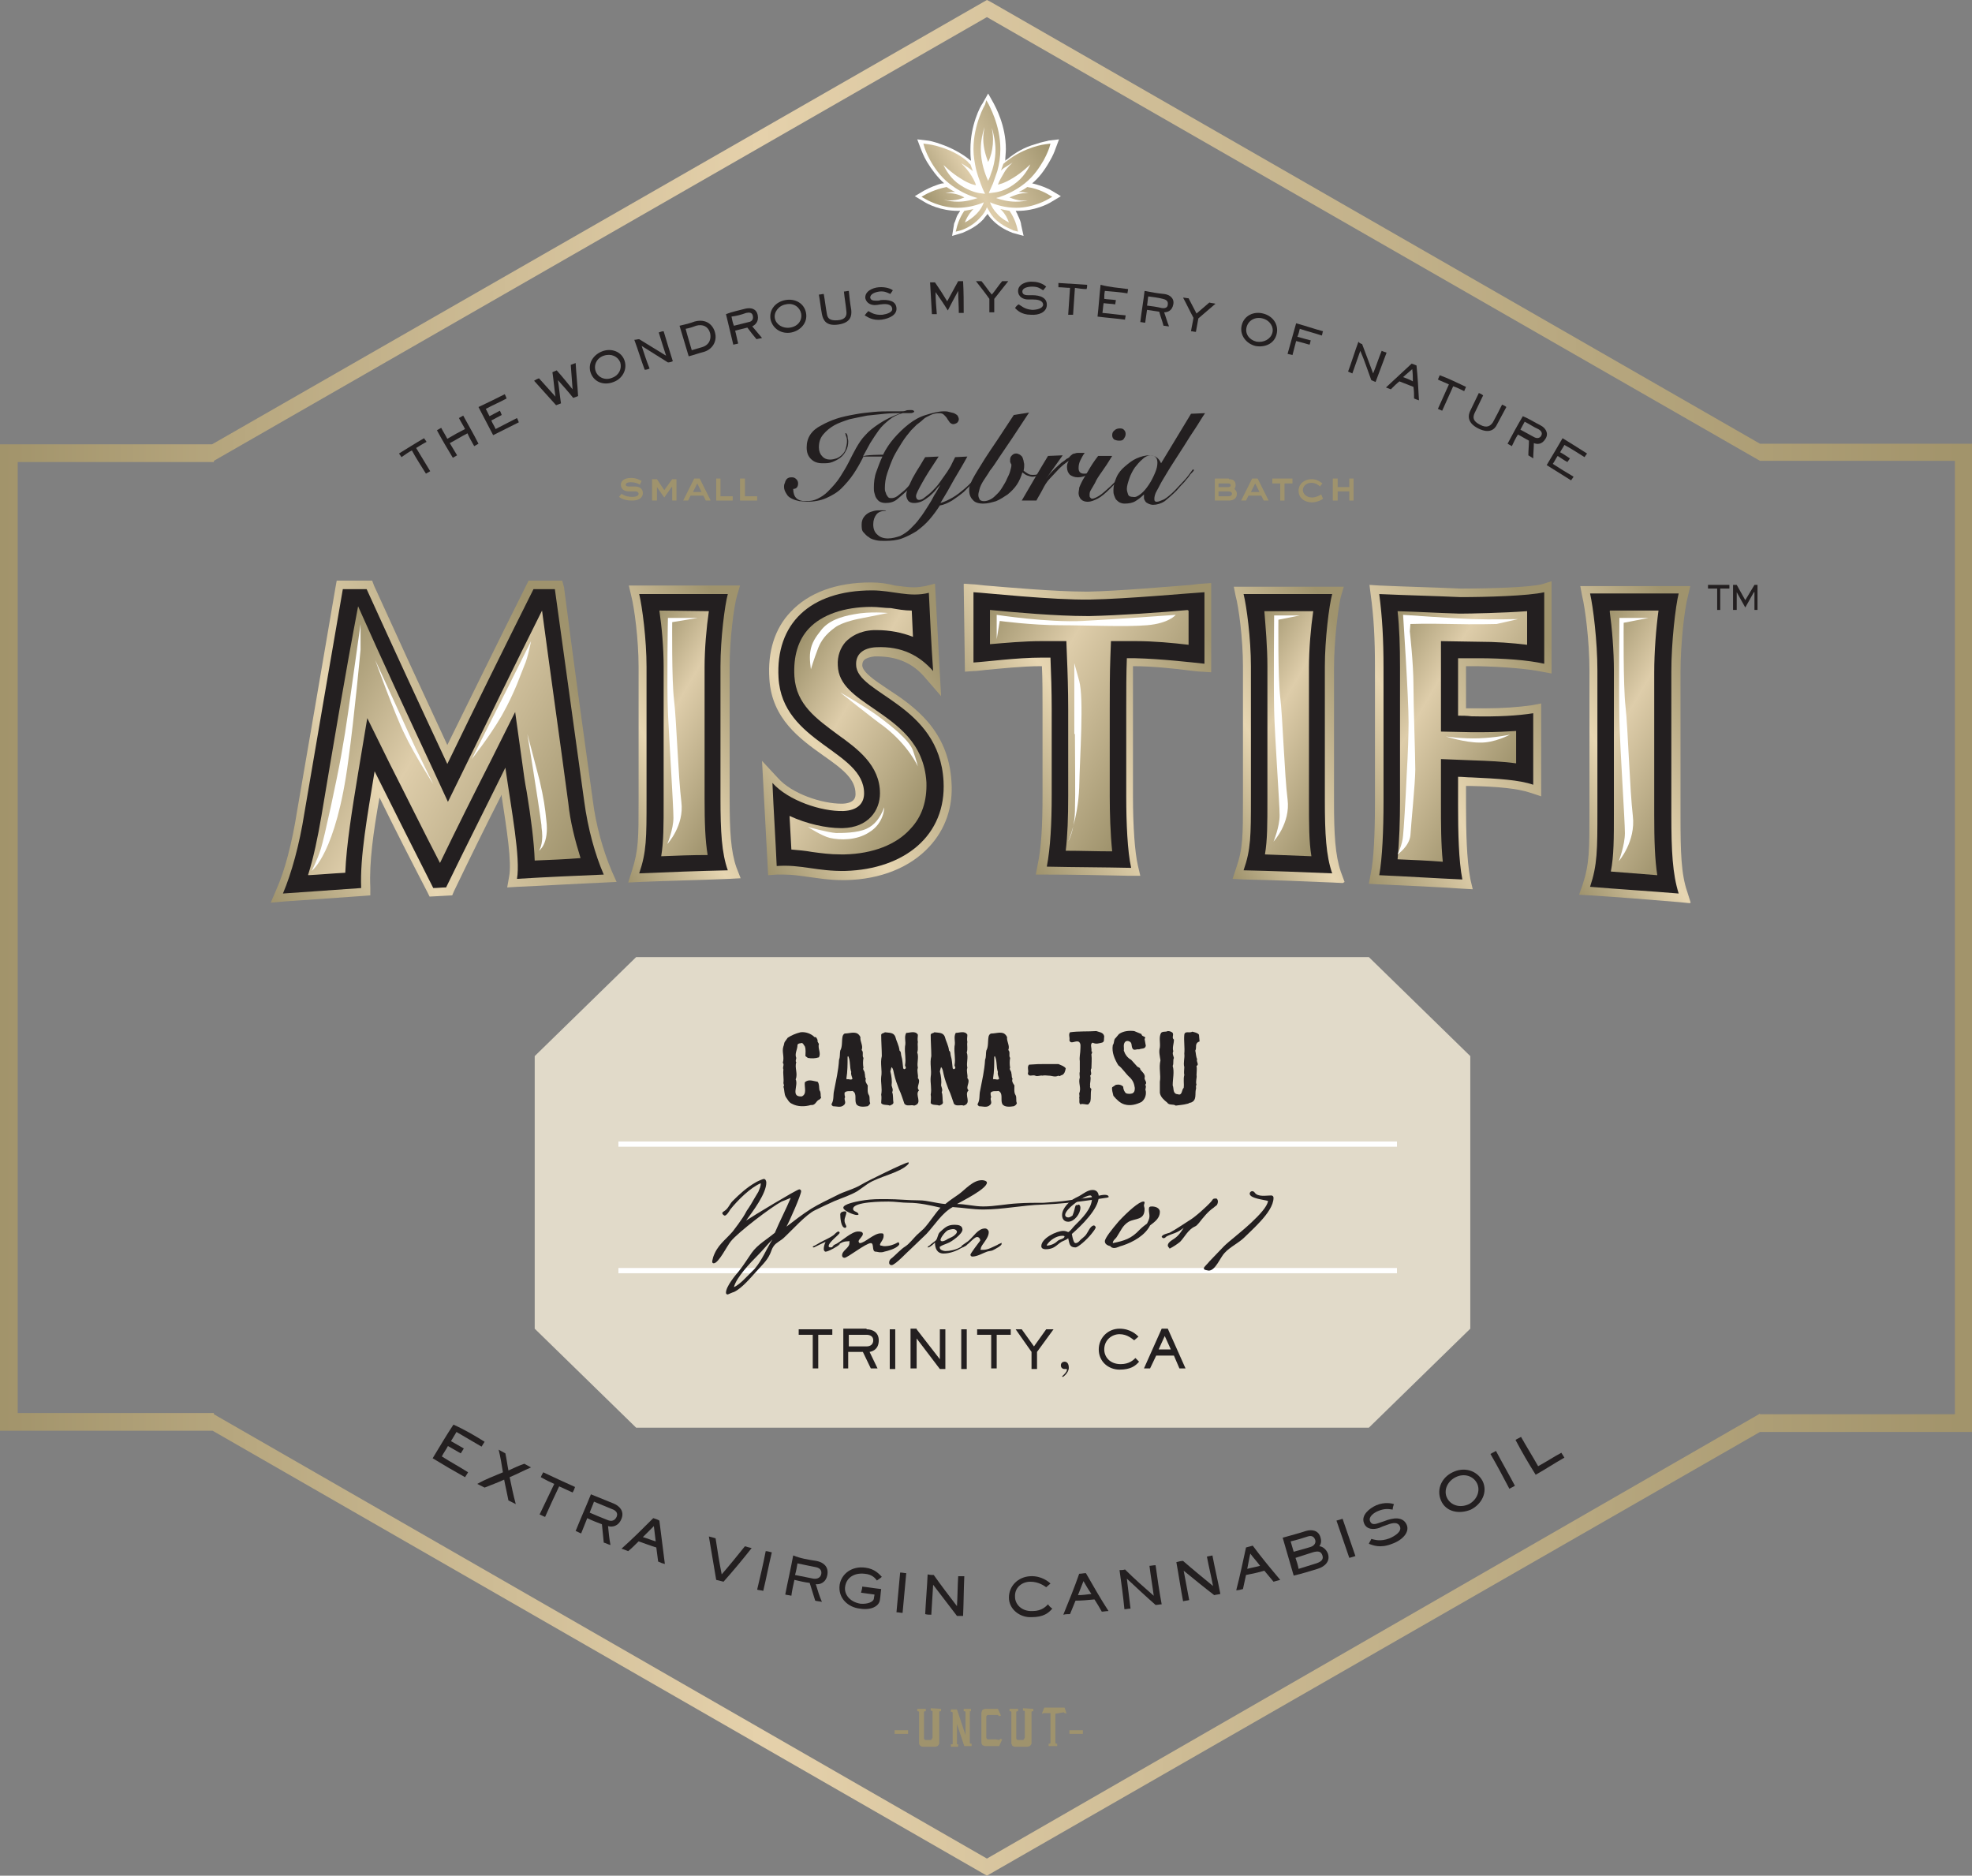 <?xml version="1.0" encoding="utf-8"?>
<!-- Generator: Adobe Illustrator 24.0.0, SVG Export Plug-In . SVG Version: 6.00 Build 0)  -->
<svg version="1.1" id="Layer_1" xmlns="http://www.w3.org/2000/svg" xmlns:xlink="http://www.w3.org/1999/xlink" x="0px" y="0px"
	 viewBox="0 0 322.7 306.9" style="enable-background:new 0 0 322.7 306.9;" xml:space="preserve">
<rect x="0" y="0" width="322.7" height="306.9" fill="#808080" stroke="none"/>
<style type="text/css">
	.st0{fill:#231F20;}
	.st1{fill:#9F936D;}
	.st2{fill:#E1DAC9;}
	.st3{fill:none;stroke:#FFFFFF;stroke-width:0.862;stroke-miterlimit:10;}
	.st4{enable-background:new    ;}
	.st5{clip-path:url(#SVGID_2_);fill:url(#SVGID_3_);}
	.st6{clip-path:url(#SVGID_5_);fill:url(#SVGID_6_);}
	.st7{clip-path:url(#SVGID_8_);fill:url(#SVGID_9_);}
	.st8{clip-path:url(#SVGID_11_);fill:url(#SVGID_12_);}
	.st9{clip-path:url(#SVGID_14_);fill:url(#SVGID_15_);}
	.st10{clip-path:url(#SVGID_17_);fill:url(#SVGID_18_);}
	.st11{clip-path:url(#SVGID_20_);fill:url(#SVGID_21_);}
	.st12{clip-path:url(#SVGID_23_);fill:url(#SVGID_24_);}
	.st13{clip-path:url(#SVGID_26_);fill:url(#SVGID_27_);}
	.st14{clip-path:url(#SVGID_29_);fill:url(#SVGID_30_);}
	.st15{clip-path:url(#SVGID_32_);fill:url(#SVGID_33_);}
	.st16{clip-path:url(#SVGID_35_);fill:url(#SVGID_36_);}
	.st17{clip-path:url(#SVGID_38_);fill:url(#SVGID_39_);}
	.st18{clip-path:url(#SVGID_41_);fill:url(#SVGID_42_);}
	.st19{clip-path:url(#SVGID_44_);}
	.st20{clip-path:url(#SVGID_46_);fill:#FFFFFF;}
	.st21{clip-path:url(#SVGID_48_);fill:#FFFFFF;}
	.st22{clip-path:url(#SVGID_50_);fill:#FFFFFF;}
	.st23{clip-path:url(#SVGID_52_);fill:#FFFFFF;}
	.st24{clip-path:url(#SVGID_54_);fill:#FFFFFF;}
	.st25{clip-path:url(#SVGID_56_);fill:#FFFFFF;}
	.st26{clip-path:url(#SVGID_58_);fill:#FFFFFF;}
	.st27{clip-path:url(#SVGID_60_);fill:#FFFFFF;}
	.st28{clip-path:url(#SVGID_62_);fill:#FFFFFF;}
	.st29{clip-path:url(#SVGID_64_);fill:#FFFFFF;}
	.st30{clip-path:url(#SVGID_66_);fill:#FFFFFF;}
	.st31{clip-path:url(#SVGID_68_);fill:#FFFFFF;}
	.st32{clip-path:url(#SVGID_70_);fill:#FFFFFF;}
	.st33{clip-path:url(#SVGID_72_);fill:#FFFFFF;}
	.st34{clip-path:url(#SVGID_74_);fill:url(#SVGID_75_);}
	.st35{fill:#FFFFFF;}
	.st36{clip-path:url(#SVGID_77_);fill:url(#SVGID_78_);}
</style>
<path class="st0" d="M69.4,71.7c0.1,0.2,0.3,0.4,0.4,0.6c-0.6,0.3-1.2,0.7-1.7,1c0.8,1.3,1.5,2.5,2.3,3.8c-0.2,0.1-0.5,0.3-0.7,0.4
	c-0.8-1.3-1.6-2.5-2.3-3.8c-0.6,0.3-1.1,0.7-1.7,1.1c-0.1-0.2-0.3-0.4-0.4-0.6C66.6,73.4,68,72.5,69.4,71.7"/>
<path class="st0" d="M71.5,70.4c0.2-0.1,0.5-0.3,0.7-0.4c0.3,0.6,0.7,1.2,1,1.8c1-0.6,1.9-1.1,2.9-1.6c-0.3-0.6-0.7-1.2-1-1.8
	c0.2-0.1,0.5-0.3,0.7-0.4c0.8,1.5,1.7,3,2.5,4.6c-0.2,0.1-0.5,0.3-0.7,0.4c-0.4-0.7-0.8-1.4-1.1-2.1c-1,0.5-1.9,1.1-2.9,1.6l1.2,2
	c-0.2,0.1-0.5,0.3-0.7,0.4C73.2,73.4,72.3,71.9,71.5,70.4"/>
<path class="st0" d="M82.6,64.5c0.1,0.2,0.2,0.4,0.3,0.7c-1.1,0.6-2.3,1.1-3.4,1.7c0.2,0.4,0.4,0.8,0.6,1.2c0.6-0.3,1.1-0.6,1.7-0.9
	c0.1,0.2,0.2,0.4,0.3,0.7c-0.6,0.3-1.1,0.6-1.7,0.9c0.2,0.5,0.5,0.9,0.7,1.4c1.2-0.6,2.3-1.2,3.5-1.8c0.1,0.2,0.2,0.4,0.3,0.7
	c-1.4,0.7-2.8,1.4-4.2,2.1c-0.8-1.5-1.6-3.1-2.4-4.6C79.8,65.9,81.2,65.2,82.6,64.5"/>
<path class="st0" d="M88.2,61.9c0.9,1,1.8,2,2.7,3h0c-0.2-1.3-0.3-2.7-0.5-4c0.2-0.1,0.5-0.2,0.7-0.3c0.9,1,1.7,2,2.6,3.1
	c0,0,0,0,0,0c-0.1-1.3-0.2-2.7-0.3-4c0.3-0.1,0.5-0.2,0.8-0.3c0.1,1.8,0.3,3.6,0.4,5.4c-0.2,0.1-0.5,0.2-0.8,0.3
	c-0.8-1-1.6-1.9-2.5-2.9c0,0,0,0,0,0c0.2,1.3,0.3,2.5,0.5,3.8c-0.3,0.1-0.5,0.2-0.8,0.3c-1.2-1.3-2.4-2.7-3.6-4
	C87.7,62.1,87.9,62,88.2,61.9"/>
<path class="st0" d="M96.7,61.1c-0.6-1.5,0.3-3,1.8-3.6c1.5-0.6,3.2,0,3.7,1.5c0.5,1.5-0.4,3-1.8,3.5C98.9,63.1,97.3,62.6,96.7,61.1
	 M101.5,59.3c-0.4-1-1.5-1.5-2.7-1.1s-1.7,1.6-1.3,2.6c0.4,1,1.6,1.5,2.7,1C101.3,61.4,101.8,60.3,101.5,59.3"/>
<path class="st0" d="M104.6,55.5c1.5,0.9,2.9,1.8,4.4,2.7c0,0,0,0,0,0c-0.4-1.2-0.8-2.5-1.2-3.8c0.3-0.1,0.5-0.2,0.8-0.2
	c0.5,1.7,1,3.3,1.5,4.9c-0.2,0.1-0.5,0.2-0.8,0.2c-1.4-0.9-2.9-1.8-4.3-2.7h0c0.4,1.2,0.8,2.5,1.3,3.7c-0.2,0.1-0.5,0.2-0.8,0.2
	c-0.6-1.6-1.1-3.3-1.7-4.9C104.1,55.6,104.3,55.5,104.6,55.5"/>
<path class="st0" d="M113.7,52.6c1.9-0.5,3,0.6,3.3,1.8c0.4,1.4-0.4,2.8-1.9,3.2c-0.8,0.2-1.6,0.5-2.4,0.7c-0.5-1.7-1-3.3-1.5-5
	C112.1,53.1,112.9,52.9,113.7,52.6 M112.2,53.8c0.3,1.2,0.7,2.4,1,3.5c0.6-0.2,1.1-0.3,1.7-0.5c1.3-0.4,1.5-1.5,1.3-2.3
	c-0.3-1.1-1.2-1.5-2.3-1.2C113.4,53.5,112.8,53.7,112.2,53.8"/>
<path class="st0" d="M122,50.5c0.9-0.2,1.8,0,2,1.1c0.2,1.1-0.5,1.6-0.9,1.8c0.5,0.6,1.1,1.3,1.6,1.9c-0.3,0.1-0.6,0.1-0.9,0.2
	c-0.5-0.6-1-1.2-1.5-1.9c-0.7,0.2-1.3,0.3-2,0.5c0.2,0.7,0.3,1.4,0.5,2.1c-0.2,0.1-0.5,0.1-0.8,0.2c-0.4-1.7-0.8-3.3-1.2-5
	C119.8,51,120.9,50.8,122,50.5 M119.7,51.8c0.1,0.5,0.2,1,0.4,1.5c0.8-0.2,1.6-0.4,2.4-0.6c0.6-0.1,0.8-0.5,0.7-1
	c-0.1-0.6-0.6-0.6-1.1-0.5C121.3,51.5,120.5,51.7,119.7,51.8"/>
<path class="st0" d="M126.1,52.3c-0.3-1.6,0.8-2.9,2.4-3.2c1.6-0.3,3.1,0.5,3.4,2.1c0.3,1.6-0.9,2.9-2.4,3.2
	C128,54.7,126.5,53.9,126.1,52.3 M131.1,51.3c-0.2-1-1.2-1.8-2.5-1.5c-1.2,0.2-2,1.3-1.8,2.3c0.2,1,1.3,1.7,2.5,1.5
	C130.6,53.4,131.3,52.4,131.1,51.3"/>
<path class="st0" d="M139.3,50.7c0.1,1-0.1,2.1-2.1,2.4c-2,0.3-2.5-0.7-2.7-1.7c-0.2-1.1-0.3-2.1-0.5-3.2c0.3,0,0.5-0.1,0.8-0.1
	c0.2,1.1,0.3,2.1,0.5,3.2c0.1,0.8,0.5,1.2,1.8,1.1s1.5-0.8,1.4-1.5c-0.1-1.1-0.3-2.1-0.4-3.2c0.3,0,0.5-0.1,0.8-0.1
	C139,48.6,139.1,49.6,139.3,50.7"/>
<path class="st0" d="M142.1,50.9c0.4,0.2,1,0.7,2.3,0.6c0.7-0.1,1.7-0.4,1.6-1c-0.1-0.8-1.1-0.8-1.8-0.7c-0.3,0-0.5,0.1-0.8,0.1
	c-0.7,0.1-1.6-0.2-1.8-1.1c-0.1-1.1,1.1-1.7,2.2-1.8c1.2-0.1,2.1,0.3,2.3,0.5c-0.1,0.2-0.3,0.4-0.4,0.6c-0.5-0.2-0.9-0.5-1.8-0.4
	c-0.7,0.1-1.5,0.4-1.5,1c0.1,0.4,0.4,0.5,1,0.5c0.2,0,0.5,0,0.7-0.1c1.3-0.1,2.5,0.1,2.6,1.3c0.1,1.1-1.1,1.7-2.4,1.9
	c-1.6,0.2-2.4-0.5-2.8-0.7C141.7,51.3,141.9,51.1,142.1,50.9"/>
<path class="st0" d="M153.1,47.8C153.1,47.8,153.1,47.8,153.1,47.8c0,1.2,0.1,2.4,0.2,3.6c-0.3,0-0.5,0-0.8,0
	c-0.1-1.7-0.2-3.4-0.3-5.2c0.3,0,0.5,0,0.8,0c0.7,1,1.4,2.1,2,3.1c0.6-1.1,1.2-2.2,1.8-3.3c0.3,0,0.5,0,0.8,0
	c0.1,1.7,0.1,3.5,0.1,5.2c-0.3,0-0.5,0-0.8,0c0-1.2-0.1-2.4-0.1-3.6c0,0,0,0,0,0c-0.6,1.1-1.2,2.2-1.7,3.2
	C154.5,49.8,153.8,48.8,153.1,47.8"/>
<path class="st0" d="M160.6,46c0.6,0.7,1.1,1.5,1.7,2.2c0.6-0.7,1.1-1.5,1.7-2.2c0.3,0,0.7,0,1,0c-0.8,1-1.6,2-2.3,2.9
	c0,0.7,0,1.5,0,2.2c-0.3,0-0.5,0-0.8,0c0-0.7,0-1.5,0-2.2c-0.7-1-1.5-2-2.2-2.9C160,46,160.3,46,160.6,46"/>
<path class="st0" d="M166.7,49.8c0.4,0.2,0.9,0.8,2.2,0.9c0.7,0,1.7-0.2,1.8-0.8c0-0.8-1-0.9-1.7-0.9c-0.3,0-0.6,0-0.8,0
	c-0.7,0-1.6-0.4-1.6-1.4c0-1.1,1.4-1.6,2.4-1.5c1.2,0,2,0.6,2.2,0.8c-0.2,0.2-0.3,0.4-0.5,0.6c-0.5-0.3-0.8-0.6-1.8-0.6
	c-0.7,0-1.6,0.2-1.6,0.8c0,0.4,0.3,0.6,0.9,0.6c0.2,0,0.5,0,0.7,0c1.3,0,2.5,0.4,2.4,1.7c-0.1,1.1-1.3,1.6-2.6,1.5
	c-1.6,0-2.3-0.8-2.6-1.1C166.3,50.1,166.5,49.9,166.7,49.8"/>
<path class="st0" d="M177.9,46.6c0,0.2,0,0.5-0.1,0.7c-0.6,0-1.3-0.1-1.9-0.2c-0.1,1.5-0.2,2.9-0.3,4.4c-0.3,0-0.5,0-0.8,0
	c0.1-1.5,0.2-2.9,0.3-4.4c-0.6,0-1.3-0.1-1.9-0.1c0-0.2,0-0.5,0-0.7C174.8,46.4,176.4,46.5,177.9,46.6"/>
<path class="st0" d="M184.6,47.3c0,0.2-0.1,0.5-0.1,0.7c-1.2-0.2-2.5-0.3-3.7-0.4c-0.1,0.5-0.1,0.9-0.1,1.3c0.6,0.1,1.2,0.1,1.9,0.2
	c0,0.2-0.1,0.5-0.1,0.7c-0.6-0.1-1.2-0.1-1.9-0.2c-0.1,0.5-0.1,1-0.2,1.6c1.3,0.1,2.5,0.3,3.8,0.4c0,0.2-0.1,0.5-0.1,0.7
	c-1.5-0.2-3-0.3-4.5-0.5c0.2-1.7,0.3-3.4,0.5-5.2C181.6,47,183.1,47.1,184.6,47.3"/>
<path class="st0" d="M190.5,48.1c0.9,0.1,1.7,0.7,1.5,1.7c-0.2,1.1-1,1.3-1.5,1.3c0.3,0.8,0.5,1.6,0.8,2.3c-0.3,0-0.6-0.1-0.9-0.1
	c-0.2-0.8-0.5-1.5-0.7-2.3c-0.7-0.1-1.3-0.2-2-0.3c-0.1,0.7-0.2,1.4-0.3,2.1c-0.3,0-0.5-0.1-0.8-0.1c0.2-1.7,0.5-3.4,0.7-5.1
	C188.3,47.8,189.4,48,190.5,48.1 M187.9,48.5c-0.1,0.5-0.1,1-0.2,1.5c0.8,0.1,1.6,0.2,2.4,0.4c0.6,0.1,1-0.1,1-0.6
	c0.1-0.6-0.4-0.8-0.8-0.9C189.5,48.7,188.7,48.6,187.9,48.5"/>
<path class="st0" d="M194.5,48.8c0.4,0.8,0.9,1.7,1.3,2.5c0.7-0.6,1.4-1.2,2.1-1.8c0.3,0.1,0.7,0.1,1,0.2c-0.9,0.8-1.9,1.6-2.8,2.4
	l-0.4,2.2c-0.3,0-0.5-0.1-0.8-0.1c0.1-0.7,0.3-1.5,0.4-2.2c-0.6-1.1-1.1-2.2-1.7-3.3C193.9,48.7,194.2,48.8,194.5,48.8"/>
<path class="st0" d="M203.2,53.2c0.4-1.6,2-2.3,3.5-1.9c1.6,0.4,2.6,1.8,2.2,3.4c-0.4,1.6-2,2.2-3.5,1.9
	C203.9,56.2,202.8,54.8,203.2,53.2 M208.2,54.5c0.3-1-0.4-2.1-1.6-2.4s-2.3,0.3-2.6,1.4s0.4,2.1,1.6,2.4
	C206.8,56.1,207.9,55.5,208.2,54.5"/>
<path class="st0" d="M211.5,58.1c-0.2-0.1-0.5-0.1-0.8-0.2c0.5-1.7,0.9-3.3,1.4-5c1.5,0.4,2.9,0.9,4.4,1.3c-0.1,0.2-0.1,0.5-0.2,0.7
	c-1.2-0.4-2.4-0.7-3.6-1.1c-0.1,0.4-0.2,0.9-0.4,1.3c0.7,0.2,1.4,0.4,2.2,0.6c-0.1,0.2-0.1,0.5-0.2,0.7c-0.7-0.2-1.4-0.4-2.2-0.6
	C211.9,56.6,211.7,57.3,211.5,58.1"/>
<path class="st0" d="M222.9,56.3c0.6,1.6,1.2,3.2,1.8,4.8c0,0,0,0,0,0c0.5-1.2,0.9-2.5,1.4-3.7c0.2,0.1,0.5,0.2,0.8,0.3
	c-0.6,1.6-1.2,3.2-1.8,4.8c-0.2-0.1-0.5-0.2-0.7-0.3c-0.6-1.6-1.1-3.2-1.8-4.8c0,0,0,0,0,0c-0.4,1.2-0.9,2.5-1.3,3.7
	c-0.2-0.1-0.5-0.2-0.7-0.3c0.6-1.6,1.1-3.3,1.7-4.9C222.4,56.1,222.6,56.2,222.9,56.3"/>
<path class="st0" d="M232.2,65.5c-0.3-0.1-0.6-0.2-0.8-0.3c0-0.6,0-1.2-0.1-1.9c-0.8-0.3-1.5-0.6-2.3-0.9c-0.5,0.4-0.9,0.8-1.4,1.3
	c-0.3-0.1-0.5-0.2-0.8-0.3c1.4-1.3,2.8-2.6,4.2-3.9c0.3,0.1,0.6,0.2,0.8,0.3C232,61.7,232.1,63.6,232.2,65.5 M231.1,60.4
	c-0.5,0.4-1,0.9-1.5,1.3c0.5,0.2,1.1,0.4,1.6,0.7C231.2,61.8,231.2,61.1,231.1,60.4"/>
<path class="st0" d="M239.9,63.3c-0.1,0.2-0.2,0.5-0.3,0.7c-0.6-0.3-1.2-0.6-1.8-0.8c-0.6,1.3-1.2,2.7-1.8,4
	c-0.2-0.1-0.5-0.2-0.7-0.3c0.6-1.3,1.2-2.7,1.8-4c-0.6-0.3-1.2-0.5-1.8-0.8c0.1-0.2,0.2-0.5,0.3-0.7C237,61.9,238.4,62.6,239.9,63.3
	"/>
<path class="st0" d="M245,69.4c-0.4,0.9-1.3,1.6-3.1,0.7c-1.8-0.9-1.7-2.1-1.3-2.9c0.5-1,0.9-1.9,1.4-2.9c0.2,0.1,0.5,0.2,0.7,0.4
	c-0.5,1-0.9,1.9-1.4,2.9c-0.3,0.7-0.3,1.3,0.9,1.9c1.1,0.6,1.7,0.2,2.1-0.4c0.5-0.9,1-1.9,1.5-2.9c0.2,0.1,0.5,0.2,0.7,0.4
	C246,67.5,245.5,68.5,245,69.4"/>
<path class="st0" d="M252.1,69.6c0.8,0.4,1.4,1.3,0.8,2.2c-0.6,1-1.4,0.9-1.9,0.7c0,0.8-0.1,1.7-0.1,2.5c-0.3-0.2-0.5-0.3-0.8-0.5
	c0-0.8,0.1-1.6,0.1-2.4c-0.6-0.3-1.2-0.7-1.8-1c-0.4,0.6-0.7,1.3-1,1.9c-0.2-0.1-0.5-0.3-0.7-0.4c0.8-1.5,1.6-3,2.5-4.5
	C250.2,68.5,251.1,69.1,252.1,69.6 M249.5,69c-0.2,0.4-0.5,0.9-0.7,1.3c0.7,0.4,1.5,0.8,2.2,1.2c0.5,0.3,1,0.2,1.2-0.2
	c0.3-0.5-0.1-0.9-0.5-1.1C251,69.9,250.3,69.4,249.5,69"/>
<path class="st0" d="M259.7,74.2c-0.1,0.2-0.3,0.4-0.4,0.6c-1.1-0.7-2.2-1.4-3.3-2c-0.2,0.4-0.5,0.8-0.7,1.2c0.6,0.3,1.1,0.7,1.6,1
	c-0.1,0.2-0.3,0.4-0.4,0.6c-0.6-0.3-1.1-0.7-1.6-1c-0.3,0.4-0.5,0.9-0.8,1.3c1.1,0.7,2.2,1.4,3.4,2.1c-0.1,0.2-0.3,0.4-0.4,0.6
	c-1.3-0.8-2.7-1.7-4-2.5c0.9-1.5,1.8-3,2.6-4.4C257,72.5,258.3,73.3,259.7,74.2"/>
<rect x="146.4" y="283.1" class="st1" width="2.2" height="0.6"/>
<path class="st1" d="M154,279.6v0.4c0,0-0.1,0-0.1,0s0,0-0.1,0s0,0-0.1,0.1c0,0,0,0.1,0,0.1l0,4.8c0,0.1,0,0.2,0,0.3
	c0,0.1-0.1,0.1-0.1,0.2c-0.1,0.1-0.1,0.1-0.2,0.2c-0.1,0-0.2,0.1-0.4,0.1h-1.9c-0.2,0-0.3,0-0.4-0.1s-0.2-0.1-0.2-0.2
	c-0.1-0.1-0.1-0.1-0.1-0.2s0-0.2,0-0.3v-4.8c0,0,0-0.1,0-0.1c0,0,0,0-0.1-0.1c0,0,0,0-0.1,0s0,0-0.1,0v-0.4h1.4v0.4c0,0-0.1,0-0.1,0
	s0,0-0.1,0c0,0,0,0-0.1,0.1c0,0,0,0.1,0,0.1v4.2c0,0.1,0,0.2,0.1,0.2c0,0,0.1,0.1,0.1,0.1c0.1,0,0.1,0,0.1,0c0.1,0,0.1,0,0.2,0h0.4
	c0.1,0,0.1,0,0.2,0c0.1,0,0.1,0,0.1-0.1c0.1,0,0.1-0.1,0.1-0.1c0-0.1,0.1-0.1,0.1-0.2v-4.2c0,0,0-0.1,0-0.1c0,0,0,0-0.1-0.1
	c0,0,0,0-0.1,0s-0.1,0-0.1,0v-0.4L154,279.6L154,279.6z"/>
<path class="st1" d="M158.7,280.2l0,4.9c0,0,0,0.1,0,0.1c0,0,0,0,0.1,0.1c0,0,0,0,0.1,0c0,0,0,0,0.1,0v0.4h-0.2h-0.2h-0.4h-0.2h-0.2
	v0h0l-1.2-3.6v3.2c0,0,0,0.1,0,0.1c0,0,0,0,0.1,0c0,0,0,0,0.1,0s0,0,0,0c0,0,0,0,0,0v0.4h-0.2h-0.2h-0.4h-0.2h-0.2v-0.4
	c0,0,0,0,0.1,0c0,0,0,0,0.1,0c0,0,0,0,0.1,0c0,0,0-0.1,0-0.1v-5c0,0,0-0.1,0-0.1c0,0,0,0-0.1-0.1s0,0-0.1,0s0,0-0.1,0v-0.4h0.2h0.2
	h0.4h0.2l1.4,4.2v-3.7c0,0,0-0.1,0-0.1s0,0-0.1-0.1c0,0,0,0-0.1,0s0,0-0.1,0v-0.4h0.2h0.2h0.4h0.2h0.2v0.4c0,0,0,0-0.1,0
	c0,0,0,0-0.1,0S158.8,280.1,158.7,280.2C158.8,280.1,158.7,280.1,158.7,280.2"/>
<path class="st1" d="M163.5,284.7c0,0,0.1,0,0.1-0.1c0,0,0.1-0.1,0.1-0.1l0.3,0.1l-0.5,1.1l-2.3,0c-0.1,0-0.2-0.1-0.3-0.1
	c-0.1,0-0.2-0.1-0.2-0.2c-0.1-0.1-0.1-0.2-0.1-0.4c0-0.3,0-0.6,0-1c0-0.4,0-0.7,0-0.9c0-0.1,0-0.4,0-0.8c0-0.4,0-0.7,0-1.1
	c0-0.4,0-0.7,0-0.9c0-0.2,0.1-0.3,0.1-0.4c0.1-0.1,0.1-0.2,0.2-0.2c0.1,0,0.2-0.1,0.3-0.1l2.1,0l0.5,1.1l-0.3,0.1
	c-0.1,0-0.1-0.1-0.1-0.1s-0.1-0.1-0.1-0.1s-0.1,0-0.3,0s-0.3,0-0.5,0s-0.3,0-0.5,0h-0.2c-0.1,0-0.2,0-0.2,0s-0.1,0.1-0.1,0.1
	c0,0,0,0.1-0.1,0.1c0,0,0,0.1,0,0.2v3.1c0,0.1,0,0.1,0,0.2c0,0,0,0.1,0.1,0.2c0,0,0.1,0.1,0.1,0.1c0.1,0,0.1,0,0.2,0h0.2
	c0.2,0,0.3,0,0.5,0s0.4,0,0.5,0C163.4,284.7,163.5,284.7,163.5,284.7"/>
<path class="st1" d="M169.1,279.6v0.4c0,0-0.1,0-0.1,0c0,0,0,0-0.1,0s0,0-0.1,0.1c0,0,0,0.1,0,0.1l0,4.8c0,0.1,0,0.2,0,0.3
	c0,0.1-0.1,0.1-0.1,0.2c-0.1,0.1-0.1,0.1-0.2,0.2c-0.1,0-0.2,0.1-0.4,0.1h-1.9c-0.2,0-0.3,0-0.4-0.1c-0.1,0-0.2-0.1-0.2-0.2
	s-0.1-0.1-0.1-0.2s0-0.2,0-0.3v-4.8c0,0,0-0.1,0-0.1c0,0,0,0-0.1-0.1c0,0,0,0-0.1,0s-0.1,0-0.1,0v-0.4h1.4v0.4c0,0-0.1,0-0.1,0
	s0,0-0.1,0s0,0-0.1,0.1c0,0,0,0.1,0,0.1v4.2c0,0.1,0,0.2,0.1,0.2c0,0,0.1,0.1,0.1,0.1c0.1,0,0.1,0,0.1,0c0.1,0,0.1,0,0.2,0h0.4
	c0.1,0,0.1,0,0.2,0c0.1,0,0.1,0,0.1-0.1c0.1,0,0.1-0.1,0.1-0.1c0-0.1,0.1-0.1,0.1-0.2v-4.2c0,0,0-0.1,0-0.1c0,0,0,0-0.1-0.1
	c0,0,0,0-0.1,0s0,0-0.1,0v-0.4L169.1,279.6L169.1,279.6z"/>
<path class="st1" d="M172.7,280.4v4.7h0v0c0,0.1,0,0.1,0,0.1c0,0,0,0,0.1,0.1c0,0,0,0,0.1,0c0,0,0,0,0.1,0v0.4h-1.4v-0.4
	c0,0,0.1,0,0.1,0s0,0,0.1,0c0,0,0,0,0.1-0.1c0,0,0-0.1,0-0.1v-4.8h-0.9c-0.1,0-0.2,0-0.2,0s-0.2,0.1-0.3,0.1
	c0.1-0.2,0.1-0.4,0.2-0.5c0-0.1,0.1-0.3,0.2-0.5h3.3c0.1,0.2,0.1,0.4,0.2,0.5c0,0.1,0.1,0.3,0.1,0.5c-0.1,0-0.1-0.1-0.2-0.1
	s-0.1,0-0.2-0.1s-0.1,0-0.2,0L172.7,280.4L172.7,280.4z"/>
<rect x="175" y="283.1" class="st1" width="2.2" height="0.6"/>
<path class="st0" d="M79.3,235.9c-0.2,0.3-0.3,0.5-0.5,0.8c-1.4-0.8-2.7-1.6-4.1-2.4c-0.3,0.5-0.6,1-0.9,1.5
	c0.7,0.4,1.4,0.8,2.1,1.2c-0.2,0.3-0.3,0.5-0.5,0.8c-0.7-0.4-1.4-0.8-2.1-1.2c-0.3,0.6-0.7,1.1-1,1.7c1.4,0.9,2.9,1.7,4.3,2.6
	c-0.2,0.3-0.3,0.5-0.5,0.8c-1.8-1-3.5-2-5.3-3.1c1.1-1.8,2.2-3.7,3.4-5.5C76,233.9,77.7,234.9,79.3,235.9"/>
<path class="st0" d="M82.3,240.9c-0.2-1.2-0.4-2.5-0.7-3.7c0.4,0.2,0.7,0.4,1.1,0.6c0.2,0.9,0.3,1.8,0.5,2.8
	c0.9-0.4,1.7-0.8,2.6-1.1c0.4,0.2,0.7,0.4,1.1,0.6c-1.2,0.5-2.3,1.1-3.5,1.6c0.3,1.5,0.6,2.9,1,4.4c-0.4-0.2-0.8-0.4-1.2-0.6
	c-0.2-1.1-0.5-2.3-0.7-3.4c-1.1,0.5-2.2,0.9-3.2,1.3c-0.4-0.2-0.8-0.4-1.2-0.6C79.5,242,80.9,241.5,82.3,240.9"/>
<path class="st0" d="M94.1,243.3c-0.1,0.3-0.2,0.6-0.4,0.9c-0.7-0.3-1.5-0.7-2.2-1c-0.8,1.7-1.6,3.4-2.3,5c-0.3-0.1-0.6-0.3-0.9-0.4
	c0.8-1.7,1.6-3.3,2.4-5c-0.7-0.3-1.5-0.7-2.2-1.1c0.1-0.3,0.3-0.6,0.4-0.8C90.6,241.7,92.3,242.5,94.1,243.3"/>
<path class="st0" d="M100.4,246c1,0.4,1.8,1.3,1.3,2.5c-0.5,1.3-1.6,1.4-2.2,1.2c0.1,1,0.2,2.1,0.4,3.1c-0.4-0.1-0.7-0.3-1.1-0.4
	c-0.1-1-0.2-2-0.3-3c-0.8-0.3-1.6-0.6-2.4-1c-0.3,0.8-0.7,1.7-1,2.5c-0.3-0.1-0.6-0.3-0.9-0.4c0.8-2,1.7-4,2.5-6
	C97.9,245,99.2,245.5,100.4,246 M97.2,245.7c-0.2,0.6-0.5,1.2-0.7,1.8c0.9,0.4,1.9,0.8,2.9,1.2c0.7,0.3,1.2,0.1,1.5-0.5
	c0.3-0.7-0.2-1.1-0.8-1.3C99.1,246.5,98.2,246.1,97.2,245.7"/>
<path class="st0" d="M108.8,255.9c-0.4-0.1-0.7-0.2-1.1-0.4c-0.1-0.8-0.2-1.6-0.3-2.3c-1-0.3-2-0.7-2.9-1c-0.6,0.6-1.1,1.1-1.7,1.6
	c-0.3-0.1-0.7-0.3-1.1-0.4c1.8-1.6,3.5-3.3,5.2-5c0.3,0.1,0.7,0.2,1,0.4C108.2,251.2,108.5,253.5,108.8,255.9 M107,249.7
	c-0.6,0.6-1.2,1.2-1.8,1.8c0.7,0.2,1.4,0.5,2.1,0.7C107.2,251.4,107.1,250.5,107,249.7"/>
<path class="st0" d="M117.1,251.7c0.3,2,0.6,3.9,1,5.9c1.3-1.5,2.6-3.1,3.8-4.6c0.3,0.1,0.7,0.2,1.1,0.3c-1.5,1.9-3,3.7-4.6,5.5
	c-0.4-0.1-0.8-0.2-1.2-0.3c-0.4-2.4-0.8-4.7-1.2-7.1C116.4,251.5,116.8,251.6,117.1,251.7"/>
<path class="st0" d="M126.3,254c-0.5,2.1-0.9,4.2-1.4,6.3c-0.3-0.1-0.7-0.1-1-0.2c0.5-2.1,1-4.2,1.4-6.3
	C125.6,253.8,125.9,253.9,126.3,254"/>
<path class="st0" d="M133.6,255.4c1.1,0.2,2,0.9,1.8,2.2c-0.2,1.4-1.3,1.7-1.9,1.6c0.3,1,0.6,2,1,2.9c-0.4-0.1-0.8-0.1-1.1-0.2
	c-0.3-1-0.6-1.9-0.9-2.9c-0.8-0.1-1.7-0.3-2.5-0.5c-0.2,0.9-0.4,1.8-0.5,2.6c-0.3-0.1-0.7-0.1-1-0.2c0.4-2.1,0.9-4.2,1.3-6.4
	C131,255,132.3,255.2,133.6,255.4 M130.5,255.8c-0.1,0.6-0.2,1.2-0.4,1.9c1,0.2,2,0.4,3,0.6c0.7,0.1,1.2-0.2,1.3-0.8
	c0.1-0.7-0.4-1-1-1.1C132.4,256.2,131.4,256,130.5,255.8"/>
<path class="st0" d="M141.1,259.6c1,0.1,2.1,0.3,3.1,0.4c-0.1,0.6-0.1,1.1-0.2,1.7c-0.1,1.2-1.6,1.8-3.3,1.5
	c-1.9-0.2-3.6-1.7-3.3-3.9c0.3-1.8,2-3.1,4.2-2.8c1.6,0.2,2.3,1.1,2.7,1.5c-0.2,0.2-0.5,0.4-0.8,0.6c-0.3-0.4-0.8-1-2-1.1
	c-1.8-0.2-3,0.7-3.2,2.1c-0.2,1.2,0.7,2.5,2.5,2.8c1.2,0.1,2.1-0.3,2.2-0.8c0-0.2,0.1-0.5,0.1-0.7c-0.7-0.1-1.4-0.2-2.2-0.3
	C141,260.2,141.1,259.9,141.1,259.6"/>
<path class="st0" d="M148.3,257.4c-0.2,2.1-0.4,4.3-0.6,6.5c-0.3,0-0.7-0.1-1-0.1c0.2-2.1,0.4-4.3,0.6-6.5
	C147.7,257.3,148,257.4,148.3,257.4"/>
<path class="st0" d="M152.8,257.7c1.2,1.7,2.5,3.4,3.8,5.1c0,0,0,0,0,0c0.1-1.6,0.1-3.3,0.2-4.9c0.3,0,0.6,0,1,0
	c-0.1,2.2-0.1,4.3-0.2,6.5c-0.3,0-0.7,0-1,0c-1.3-1.7-2.6-3.4-3.9-5.1c0,0,0,0,0,0c-0.1,1.6-0.2,3.3-0.3,4.9c-0.3,0-0.7,0-1-0.1
	c0.1-2.1,0.3-4.3,0.4-6.5C152.2,257.7,152.5,257.7,152.8,257.7"/>
<path class="st0" d="M172.2,263.2c-0.6,0.7-1.4,1.4-3.4,1.4c-1.9,0.1-3.7-1.3-3.7-3.2c0-1.9,1.5-3.4,3.5-3.5c1.8-0.1,3,0.9,3.3,1.2
	c-0.2,0.2-0.5,0.4-0.7,0.6c-0.3-0.2-1.2-0.9-2.6-0.9c-1.3,0-2.6,0.9-2.5,2.5c0,1.1,1,2.4,2.9,2.3c1.5,0,2.2-0.8,2.5-1.1
	C171.7,262.8,171.9,263,172.2,263.2"/>
<path class="st0" d="M181.4,263.6c-0.4,0-0.8,0.1-1.1,0.1c-0.4-0.7-0.8-1.4-1.2-2c-1,0.1-2.1,0.2-3.1,0.2c-0.3,0.7-0.6,1.5-0.9,2.2
	c-0.4,0-0.7,0-1.1,0.1c0.9-2.2,1.8-4.4,2.6-6.7c0.4,0,0.7-0.1,1.1-0.1C178.9,259.5,180.1,261.6,181.4,263.6 M177.3,258.7
	c-0.3,0.8-0.6,1.5-0.9,2.3c0.7,0,1.4-0.1,2.2-0.2C178.1,260.1,177.7,259.4,177.3,258.7"/>
<path class="st0" d="M184.1,256.8c1.5,1.5,3.1,2.9,4.7,4.3c0,0,0,0,0,0c-0.2-1.6-0.5-3.2-0.7-4.9c0.3,0,0.6-0.1,1-0.1
	c0.3,2.1,0.6,4.3,1,6.4c-0.3,0-0.7,0.1-1,0.1c-1.6-1.4-3.2-2.9-4.7-4.3c0,0,0,0,0,0c0.2,1.6,0.4,3.3,0.6,4.9c-0.3,0-0.7,0.1-1,0.1
	c-0.2-2.1-0.5-4.3-0.8-6.4C183.5,256.9,183.8,256.9,184.1,256.8"/>
<path class="st0" d="M193.6,255.4c1.6,1.4,3.2,2.7,4.9,4.1c0,0,0,0,0,0c-0.3-1.6-0.7-3.2-1-4.8c0.3-0.1,0.6-0.1,0.9-0.2
	c0.4,2.1,0.9,4.2,1.3,6.3c-0.3,0.1-0.7,0.1-1,0.2c-1.7-1.3-3.4-2.7-5-4c0,0,0,0,0,0c0.3,1.6,0.6,3.2,0.9,4.8c-0.3,0.1-0.7,0.1-1,0.2
	c-0.4-2.1-0.7-4.2-1.1-6.4C192.9,255.5,193.2,255.4,193.6,255.4"/>
<path class="st0" d="M209.5,258.5c-0.4,0.1-0.7,0.2-1.1,0.3c-0.5-0.6-1-1.2-1.5-1.8c-1,0.3-2,0.5-3,0.7c-0.2,0.8-0.3,1.5-0.5,2.3
	c-0.4,0.1-0.7,0.2-1.1,0.2c0.6-2.3,1.1-4.7,1.6-7c0.4-0.1,0.7-0.2,1.1-0.3C206.4,254.8,207.9,256.6,209.5,258.5 M204.6,254.2
	c-0.2,0.8-0.3,1.6-0.5,2.5c0.7-0.2,1.4-0.3,2.1-0.5C205.7,255.5,205.1,254.9,204.6,254.2"/>
<path class="st0" d="M213.7,250.5c1-0.3,2.1-0.1,2.4,1.1c0.2,0.7,0,1.1-0.2,1.4c0.4,0,1.1,0.4,1.4,1.2c0.4,1.2-0.4,2.1-1.7,2.5
	c-1.3,0.4-2.6,0.8-3.9,1.1c-0.6-2.1-1.2-4.1-1.8-6.2C211.3,251.2,212.5,250.9,213.7,250.5 M214.5,253.1c0.6-0.2,0.9-0.7,0.7-1.2
	c-0.2-0.5-0.6-0.7-1.2-0.5c-0.9,0.3-1.9,0.6-2.8,0.8l0.5,1.7C212.7,253.6,213.6,253.4,214.5,253.1 M215.4,255.8
	c0.9-0.3,1.2-0.7,1-1.3c-0.2-0.6-0.6-0.8-1.6-0.5c-0.9,0.3-1.9,0.6-2.8,0.9c0.2,0.6,0.4,1.2,0.5,1.8
	C213.5,256.4,214.4,256.1,215.4,255.8"/>
<path class="st0" d="M219.7,248.5c0.7,2,1.4,4.1,2.1,6.1c-0.3,0.1-0.6,0.2-1,0.3c-0.7-2-1.4-4.1-2.1-6.1
	C219.1,248.7,219.4,248.6,219.7,248.5"/>
<path class="st0" d="M224.4,251.8c0.5,0.1,1.4,0.5,3-0.1c0.9-0.4,2-1.1,1.7-1.9c-0.4-1-1.6-0.5-2.4-0.2c-0.3,0.1-0.6,0.2-1,0.4
	c-0.9,0.3-2.1,0.3-2.5-0.8c-0.5-1.3,0.9-2.4,2-2.9c1.4-0.6,2.6-0.3,2.9-0.2c-0.1,0.3-0.2,0.6-0.2,0.9c-0.7-0.1-1.3-0.2-2.3,0.2
	c-0.8,0.3-1.7,1-1.4,1.7c0.2,0.5,0.6,0.6,1.4,0.3c0.3-0.1,0.6-0.2,0.9-0.3c1.5-0.6,3.1-0.8,3.7,0.6c0.5,1.2-0.7,2.5-2.4,3.1
	c-2,0.8-3.2,0.2-3.8,0C224.1,252.3,224.3,252.1,224.4,251.8"/>
<path class="st0" d="M235.8,245.5c-0.8-1.9,0.2-3.8,1.9-4.6c1.8-0.9,3.9-0.4,4.9,1.4c0.9,1.8-0.1,3.8-1.9,4.7
	C238.8,247.8,236.6,247.4,235.8,245.5 M241.7,242.7c-0.6-1.2-2.1-1.7-3.5-1c-1.4,0.7-2,2.2-1.4,3.4c0.6,1.2,2.1,1.7,3.6,1
	C241.7,245.4,242.3,243.9,241.7,242.7"/>
<path class="st0" d="M244.8,237.4c1,1.9,2.1,3.8,3.1,5.7c-0.3,0.2-0.6,0.3-0.9,0.5c-1-1.9-2-3.8-3.1-5.7
	C244.2,237.7,244.5,237.6,244.8,237.4"/>
<path class="st0" d="M248,235.6c0.3-0.2,0.6-0.3,0.9-0.5c0.9,1.6,1.9,3.2,2.8,4.8c1.3-0.7,2.5-1.5,3.8-2.2c0.2,0.3,0.3,0.5,0.5,0.8
	c-1.6,0.9-3.1,1.9-4.7,2.8C250.1,239.4,249,237.5,248,235.6"/>
<path class="st1" d="M101.7,80.8c0.6,0.4,1.2,0.5,1.8,0.5c0.4,0,1-0.1,1-0.5c0-0.3-0.3-0.4-0.5-0.4l-1.1,0c-0.9,0-1.3-0.5-1.3-1.1
	c0-0.5,0.4-1.1,1.7-1.1c0.9,0,1.5,0.4,1.7,0.5l-0.3,0.6c-0.3-0.2-0.8-0.4-1.5-0.4c-0.4,0-0.8,0.1-0.8,0.4c0,0.3,0.4,0.3,0.6,0.3
	l0.9,0c0.8,0,1.3,0.4,1.3,1.1c0,0.6-0.5,1.2-1.7,1.2c-1,0-1.7-0.2-2.2-0.6L101.7,80.8z"/>
<polygon class="st1" points="107.5,79.7 107.5,79.7 107.5,81.9 106.7,81.9 106.7,78.4 107.5,78.4 108.7,80.2 110,78.4 110.7,78.4 
	110.7,81.9 110,81.9 110,79.7 109.9,79.7 108.7,81.4 "/>
<path class="st1" d="M113.6,78.3h0.9l1.8,3.6h-0.8l-0.4-0.8H113l-0.4,0.8h-0.8L113.6,78.3z M113.4,80.5h1.4l-0.7-1.4L113.4,80.5z"/>
<polygon class="st1" points="117.9,78.3 117.9,81.2 119.9,81.2 119.9,81.9 117.2,81.9 117.2,78.3 "/>
<polygon class="st1" points="121.9,78.3 121.9,81.2 123.9,81.2 123.9,81.9 121.1,81.9 121.1,78.3 "/>
<path class="st0" d="M144.5,74.4c0.5-1,1.1-1.9,1.8-2.7s1.5-1.6,2.4-2.3c0.9-0.7,1.8-1.2,2.8-1.5s2-0.6,3-0.6c0.2,0,0.5,0,0.8,0.1
	c0.3,0.1,0.5,0.1,0.8,0.2c0.2,0.1,0.4,0.2,0.6,0.4c0.1,0.2,0.2,0.4,0.2,0.6s-0.1,0.4-0.3,0.6c-0.2,0.1-0.4,0.2-0.6,0.2
	c-0.2,0-0.4-0.1-0.6-0.3c-0.1-0.2-0.3-0.4-0.4-0.6c-0.1-0.2-0.3-0.4-0.5-0.6c-0.2-0.2-0.4-0.3-0.8-0.3c-0.5,0-1,0.1-1.4,0.3
	s-0.9,0.4-1.2,0.7s-0.7,0.6-1.1,0.9c-0.3,0.3-0.6,0.6-0.9,0.9c-0.5,0.6-1,1.2-1.5,2c-0.5,0.8-1,1.6-1.4,2.4c-0.4,0.9-0.7,1.7-1,2.6
	s-0.4,1.7-0.4,2.5c0,0.2,0,0.4,0.1,0.6s0.1,0.4,0.2,0.5c0.1,0.2,0.2,0.3,0.3,0.4c0.1,0.1,0.3,0.1,0.5,0.1c0.3,0,0.6-0.1,0.9-0.3
	c0.3-0.2,0.6-0.5,1-0.8c0.4-0.3,0.7-0.7,1.1-1.1c0.4-0.4,0.7-0.8,1-1.2c0.3-0.4,0.6-0.7,0.8-1.1s0.4-0.6,0.6-0.7l0.2,0.2
	c-0.4,0.4-0.8,1-1.3,1.7s-1.1,1.3-1.6,1.9c-0.6,0.6-1.2,1.1-1.8,1.6s-1.3,0.6-1.9,0.6c-0.4,0-0.7-0.1-0.9-0.2s-0.4-0.3-0.6-0.6
	s-0.2-0.5-0.3-0.8s-0.1-0.6-0.1-0.9c0-0.9,0.1-1.8,0.4-2.6s0.6-1.7,1-2.5h-3.1c-0.5,1-1,1.9-1.6,2.8c-0.6,0.9-1.3,1.7-2,2.4
	c-0.7,0.7-1.6,1.2-2.5,1.6c-0.9,0.4-2,0.6-3.2,0.6c-0.4,0-0.7-0.1-1.2-0.1c-0.4-0.1-0.8-0.2-1.2-0.4s-0.7-0.4-0.9-0.8
	c-0.2-0.3-0.4-0.7-0.4-1.1c0-0.2,0-0.4,0.1-0.6s0.1-0.4,0.2-0.5c0.1-0.2,0.2-0.3,0.4-0.4c0.2-0.1,0.4-0.1,0.6-0.1
	c0.3,0,0.5,0.1,0.7,0.3s0.3,0.4,0.3,0.7c0,0.6-0.3,0.9-0.8,0.9c0,0.7,0.2,1.2,0.5,1.5s0.8,0.5,1.5,0.5c0.8,0,1.4-0.1,2-0.4
	s1.1-0.6,1.7-1.2c0.8-0.8,1.5-1.6,2-2.4c0.5-0.8,1-1.6,1.4-2.4c0.4-0.8,0.8-1.6,1.2-2.3s0.9-1.5,1.5-2.1c0.6-0.7,1.4-1.3,2.3-1.9
	c0.9-0.6,2.1-1.2,3.5-1.7v0c-0.8,0-1.6,0-2.6,0.1s-1.9,0.2-2.9,0.3c-1,0.2-2,0.4-2.9,0.6c-0.9,0.3-1.8,0.6-2.5,1
	c-0.7,0.4-1.3,0.9-1.8,1.5s-0.7,1.3-0.7,2.1c0,0.6,0.2,1.1,0.5,1.4c0.3,0.4,0.8,0.6,1.3,0.6c0.4,0,0.8-0.1,1.1-0.2s0.7-0.4,0.9-0.6
	c0.3-0.3,0.5-0.6,0.6-1s0.2-0.8,0.2-1.2c0-0.2,0-0.4-0.1-0.7c-0.1-0.2-0.1-0.4-0.2-0.6l0.2,0c0.1,0.2,0.2,0.3,0.2,0.6
	s0.1,0.4,0.1,0.7c0,0.6-0.1,1.1-0.4,1.6c-0.2,0.4-0.5,0.8-0.9,1.1s-0.8,0.5-1.3,0.7c-0.5,0.2-1,0.2-1.6,0.2c-0.8,0-1.4-0.2-1.9-0.7
	c-0.5-0.5-0.7-1.1-0.7-1.9c0-0.8,0.2-1.5,0.6-2.1c0.4-0.6,1-1.1,1.8-1.5c0.7-0.4,1.6-0.8,2.5-1.1s1.9-0.5,3-0.7
	c1-0.2,2.1-0.3,3.1-0.4c1-0.1,2-0.1,2.9-0.1c0.6,0,1.1,0,1.4,0s0.7,0,0.9-0.1s0.4-0.1,0.6-0.1s0.3,0,0.4,0c0.1,0,0.2,0,0.3,0.1
	s0.1,0.1,0.1,0.1c0,0.1-0.1,0.2-0.2,0.2c-0.1,0.1-0.4,0.1-0.9,0.1c-0.1,0-0.3,0-0.4,0c-0.1,0-0.3,0-0.4,0c-0.8,0.2-1.6,0.6-2.2,1.1
	c-0.6,0.5-1.2,1-1.7,1.7s-0.9,1.3-1.4,2.1c-0.4,0.7-0.8,1.5-1.2,2.2C141.4,74.4,144.5,74.4,144.5,74.4z"/>
<path class="st0" d="M145.2,83.6c-0.1,0-0.2,0-0.4,0c-0.6,0-1.1,0.2-1.4,0.6c-0.3,0.4-0.5,0.9-0.5,1.6c0,0.7,0.2,1.3,0.7,1.7
	c0.4,0.4,1,0.6,1.7,0.6c0.7,0,1.4-0.2,2-0.4c0.6-0.3,1.2-0.7,1.7-1.2c0.5-0.5,1.1-1.1,1.5-1.7c0.5-0.6,0.9-1.3,1.3-1.9
	s0.8-1.3,1.1-1.9c0.4-0.6,0.7-1.2,1-1.7l0,0c-0.2,0.2-0.5,0.5-0.8,0.9s-0.7,0.7-1,1c-0.4,0.3-0.8,0.6-1.2,0.8
	c-0.4,0.2-0.9,0.3-1.3,0.3s-0.8-0.1-1-0.4s-0.3-0.6-0.3-0.9c0-0.3,0.1-0.7,0.3-1.2c0.2-0.4,0.4-0.9,0.7-1.5c0.3-0.5,0.6-1.1,1-1.7
	c0.4-0.6,0.7-1.2,1.1-1.8l2.2-0.1c-1.2,1.8-2.1,3.2-2.7,4.3c-0.6,1.1-1,1.8-1,2.2c0,0.2,0.1,0.3,0.1,0.4c0.1,0.1,0.2,0.2,0.4,0.2
	c0.2,0,0.6-0.1,0.9-0.4c0.4-0.3,0.8-0.6,1.2-1c0.4-0.4,0.9-0.9,1.3-1.5c0.4-0.6,0.8-1.1,1.2-1.7c0.3-0.5,0.6-0.9,0.8-1.4
	c0.2-0.4,0.4-0.8,0.5-1l2-0.1c-0.7,1.3-1.5,2.6-2.2,3.8c-0.7,1.3-1.4,2.5-2.2,3.8c0.7-0.2,1.3-0.5,2-0.9s1.3-0.9,1.9-1.4
	c0.6-0.5,1.2-1.1,1.7-1.7c0.5-0.6,1-1.2,1.4-1.8l0.2,0.2c-0.5,0.7-1,1.3-1.6,2c-0.6,0.6-1.2,1.2-1.8,1.8c-0.6,0.5-1.3,1-1.9,1.4
	c-0.7,0.4-1.3,0.7-2,0.8c-0.5,0.8-1.1,1.6-1.7,2.3c-0.6,0.7-1.3,1.3-2.1,1.9c-0.8,0.5-1.6,0.9-2.4,1.2s-1.8,0.4-2.8,0.4
	c-0.5,0-1,0-1.4-0.1s-0.9-0.2-1.2-0.5c-0.4-0.2-0.6-0.5-0.9-0.8s-0.3-0.8-0.3-1.3c0-0.4,0.1-0.8,0.3-1.1s0.4-0.5,0.7-0.7
	c0.3-0.2,0.6-0.3,1-0.4c0.4-0.1,0.7-0.1,1.1-0.1c0.2,0,0.3,0,0.5,0c0.2,0,0.3,0,0.4,0.1L145.2,83.6L145.2,83.6z"/>
<path class="st0" d="M168.4,67.5c-1,1.5-1.9,2.9-2.7,4.1s-1.5,2.2-2.1,3.1s-1.1,1.7-1.6,2.3c-0.4,0.7-0.8,1.2-1.1,1.7
	s-0.5,0.9-0.6,1.3c-0.1,0.4-0.2,0.7-0.2,1c0,0.3,0.1,0.5,0.2,0.7c0.1,0.2,0.4,0.3,0.7,0.3c0.4,0,0.7-0.1,1.1-0.3s0.7-0.5,1.1-0.9
	s0.6-0.7,0.9-1.2s0.5-0.8,0.7-1.3c0.2-0.4,0.4-0.8,0.5-1.2c0.1-0.4,0.2-0.7,0.2-0.9c0-0.1,0-0.1,0-0.2c0-0.1-0.1-0.1-0.1-0.2
	c0-0.1-0.1-0.1-0.1-0.2s0-0.2,0-0.4c0-0.3,0.1-0.5,0.3-0.7c0.2-0.2,0.4-0.3,0.7-0.3c0.2,0,0.4,0.1,0.6,0.2c0.1,0.1,0.3,0.2,0.4,0.4
	c0.1,0.2,0.1,0.3,0.2,0.6c0,0.2,0.1,0.4,0.1,0.6c0,0.3,0,0.6-0.1,1c0.2,0.2,0.4,0.3,0.7,0.5c0.3,0.2,0.6,0.2,0.9,0.2
	c0.5,0,0.9-0.1,1.2-0.3s0.7-0.5,1-0.9l0.1,0.1c-0.3,0.4-0.6,0.7-1.1,1c-0.4,0.2-0.9,0.4-1.3,0.4c-0.3,0-0.6-0.1-0.9-0.2
	c-0.3-0.1-0.5-0.3-0.8-0.5c-0.2,0.7-0.5,1.4-0.9,2c-0.4,0.6-0.9,1.1-1.5,1.6c-0.6,0.4-1.2,0.8-1.9,1.1c-0.7,0.2-1.4,0.4-2.1,0.4
	c-0.8,0-1.4-0.2-1.7-0.6c-0.4-0.4-0.6-0.9-0.6-1.6c0-0.2,0-0.5,0.1-0.7c0.1-0.3,0.2-0.6,0.4-1c0.2-0.4,0.5-0.9,0.8-1.4
	s0.8-1.3,1.3-2.1c0.5-0.8,1.2-1.8,2-3c0.8-1.2,1.7-2.6,2.7-4.1L168.4,67.5z"/>
<path class="st0" d="M167.2,81.9c0.7-1.2,1.4-2.4,2.1-3.6c0.7-1.2,1.4-2.4,2.2-3.7l2.4-0.1l-2.7,3.8l0,0c0.5-0.7,1-1.2,1.4-1.6
	c0.4-0.4,0.8-0.7,1.1-1c0.3-0.2,0.6-0.4,0.8-0.6c0.2-0.1,0.4-0.2,0.5-0.3c0.1-0.2,0.3-0.3,0.4-0.4c0.1-0.1,0.3-0.2,0.5-0.2
	c0.2-0.1,0.4-0.1,0.6-0.1c0.3,0,0.6,0,1,0c-0.3,0.4-0.5,0.8-0.7,1.2c-0.2,0.4-0.3,0.8-0.3,1.3c0,0.6,0.3,0.9,0.9,0.9
	c0.2,0,0.4,0,0.6-0.1s0.4-0.2,0.5-0.3s0.3-0.3,0.5-0.4c0.1-0.1,0.3-0.3,0.4-0.4l0.1,0.1c-0.4,0.5-0.8,0.9-1.4,1.2
	c-0.5,0.3-1.1,0.5-1.7,0.5c-0.6,0-1-0.2-1.3-0.4c-0.3-0.3-0.5-0.7-0.5-1.3c0-0.4,0.1-0.7,0.3-1l0,0c-0.6,0.4-1.1,0.8-1.6,1.3
	c-0.5,0.5-1,1.1-1.5,1.6s-0.9,1.2-1.2,1.8s-0.7,1.2-1,1.8L167.2,81.9z"/>
<path class="st0" d="M182,74.6c-0.6,1-1.2,1.9-1.7,2.6c-0.5,0.7-0.9,1.3-1.1,1.8c-0.3,0.5-0.5,0.9-0.7,1.2s-0.2,0.6-0.2,0.8
	c0,0.2,0,0.3,0.1,0.4s0.2,0.2,0.3,0.2c0.3,0,0.7-0.2,1.2-0.5s1.1-0.9,1.9-1.6c0.3-0.3,0.6-0.6,0.9-0.9c0.3-0.3,0.6-0.6,0.8-0.9
	c0.2-0.3,0.5-0.6,0.7-0.8c0.2-0.2,0.4-0.4,0.5-0.6l0.2,0.1c-0.2,0.2-0.4,0.5-0.6,0.8c-0.2,0.3-0.5,0.6-0.8,0.9s-0.6,0.6-0.9,0.9
	c-0.3,0.3-0.6,0.6-0.9,0.9c-0.8,0.8-1.5,1.4-2.1,1.7c-0.6,0.3-1.1,0.5-1.6,0.5c-0.4,0-0.8-0.1-1.1-0.4c-0.2-0.2-0.4-0.6-0.4-1
	c0-0.3,0.1-0.6,0.1-0.9c0.1-0.3,0.3-0.7,0.5-1.1s0.6-1,1-1.7c0.4-0.7,0.9-1.5,1.6-2.4L182,74.6z M183.9,70.3
	c0.2,0.2,0.3,0.4,0.3,0.7c0,0.3-0.1,0.5-0.3,0.8s-0.5,0.3-0.8,0.3c-0.3,0-0.6-0.1-0.8-0.2c-0.2-0.2-0.3-0.4-0.3-0.7s0.1-0.6,0.4-0.8
	c0.2-0.2,0.5-0.3,0.8-0.3C183.5,70.1,183.7,70.1,183.9,70.3"/>
<path class="st0" d="M194.9,67.7l2.3-0.1c-0.5,0.7-1,1.6-1.6,2.5s-1.2,1.8-1.8,2.8c-0.6,0.9-1.2,1.9-1.8,2.8
	c-0.6,0.9-1.1,1.8-1.6,2.6c-0.5,0.8-0.8,1.5-1.1,2s-0.4,1-0.4,1.3c0,0.2,0,0.3,0.1,0.4c0.1,0.1,0.2,0.1,0.3,0.1
	c0.3,0,0.7-0.2,1.2-0.4c0.5-0.3,1.1-0.8,1.7-1.4c0.5-0.5,1-1.1,1.5-1.6s1-1.2,1.5-1.9l0.2,0.1c-0.1,0.2-0.3,0.4-0.6,0.7
	c-0.2,0.3-0.4,0.6-0.7,0.9c-0.2,0.3-0.5,0.6-0.8,0.9s-0.5,0.6-0.8,0.9c-0.7,0.7-1.3,1.2-1.9,1.7c-0.6,0.4-1.3,0.6-1.9,0.6
	c-0.3,0-0.6-0.1-0.8-0.2s-0.4-0.2-0.5-0.4c-0.1-0.2-0.2-0.3-0.2-0.5s0-0.4,0-0.6l0,0c-0.4,0.4-0.9,0.8-1.4,1.1
	c-0.5,0.3-1.1,0.4-1.8,0.4c-0.3,0-0.6-0.1-0.8-0.2c-0.2-0.1-0.4-0.3-0.6-0.5c-0.1-0.2-0.2-0.4-0.3-0.7c-0.1-0.3-0.1-0.5-0.1-0.8
	c0-0.7,0.2-1.4,0.5-2.1s0.8-1.3,1.4-1.8c0.6-0.5,1.2-1,1.9-1.3s1.4-0.5,2.1-0.5c0.9,0,1.5,0.4,1.9,1.3L194.9,67.7z M186.7,80.8
	c0.5-0.4,0.9-0.9,1.3-1.5c0.4-0.6,0.7-1.2,1-1.9s0.4-1.2,0.4-1.7c0-0.4-0.1-0.7-0.3-0.9c-0.2-0.2-0.5-0.3-0.8-0.3
	c-0.4,0-0.9,0.2-1.3,0.6c-0.5,0.4-0.9,0.9-1.3,1.4c-0.4,0.6-0.7,1.2-0.9,1.8s-0.4,1.2-0.4,1.7c0,0.3,0.1,0.6,0.2,0.9
	s0.4,0.4,0.8,0.4C185.8,81.4,186.2,81.2,186.7,80.8"/>
<path class="st1" d="M201.1,78.4c0.7,0,1.1,0.3,1.1,1c0,0.2-0.1,0.5-0.2,0.6c0.2,0.2,0.4,0.4,0.4,0.8c0,0.7-0.5,1.1-1.3,1.1h-2.3
	v-3.6H201.1z M199.4,79.7h1.6c0.2,0,0.4-0.1,0.4-0.3c0-0.2-0.2-0.3-0.4-0.3h-1.6V79.7z M199.4,80.4v0.8h1.6c0.3,0,0.6-0.1,0.6-0.4
	c0-0.3-0.3-0.4-0.6-0.4H199.4z"/>
<path class="st1" d="M204.9,78.3h0.9l1.8,3.6h-0.8l-0.4-0.8h-2.1l-0.4,0.8h-0.8L204.9,78.3z M204.7,80.5h1.4l-0.7-1.4L204.7,80.5z"
	/>
<polygon class="st1" points="211.5,78.3 211.5,79.1 210.2,79.1 210.2,81.9 209.5,81.9 209.5,79.1 208.2,79.1 208.2,78.3 "/>
<path class="st1" d="M216,79.6c-0.2-0.2-0.7-0.6-1.4-0.6c-0.9,0-1.4,0.6-1.4,1.2c0,0.5,0.5,1.2,1.5,1.2c0.6,0,1.2-0.3,1.5-0.5
	l0.3,0.7c-0.5,0.4-1.3,0.6-1.8,0.6c-1.2,0-2.2-0.7-2.2-1.9c0-1.3,1.2-1.9,2.1-1.9c0.9,0,1.4,0.4,1.8,0.7L216,79.6z"/>
<polygon class="st1" points="218.9,78.3 218.9,79.7 220.8,79.7 220.8,78.3 221.5,78.3 221.5,81.9 220.8,81.9 220.8,80.4 218.9,80.4 
	218.9,81.9 218.1,81.9 218.1,78.3 "/>
<polygon class="st2" points="224,156.6 104.1,156.6 87.5,172.8 87.5,217.4 104.1,233.6 224,233.6 240.6,217.4 240.6,172.8 "/>
<line class="st3" x1="101.2" y1="187.2" x2="228.6" y2="187.2"/>
<line class="st3" x1="101.2" y1="207.9" x2="228.6" y2="207.9"/>
<g class="st4">
	<path class="st0" d="M134.3,179.4c0.2,0.2-0.1,0.4-0.2,0.5c-0.6,0.2-0.6,1-1.4,0.9c-1,0.3-2.2,0.3-3.1-0.2c-0.5-0.2-0.7-0.7-1-1.1
		c-0.3-0.5-0.2-1.1-0.4-1.7c0.2-0.2,0-0.4,0-0.6c0.1-0.7-0.1-1.5,0-2.2c-0.2-0.4,0.2-0.8-0.1-1.1c0.3-1-0.2-1.8,0.1-2.7
		c0.1-0.2,0.1-0.5,0.2-0.7l0.5-0.7c0.6-0.4,1.3-0.7,2.1-0.9c0.8-0.1,1.7,0.2,2.3,0.8c0.3-0.1,0.4,0.3,0.5,0.5
		c-0.1,0.2,0.1,0.4,0.2,0.6c-0.2,0.8,0.4,1.5,0,2.2c-0.6,0.2-1.2,0.2-1.8,0.1c-0.1-0.1-0.3-0.2-0.4-0.3c0-0.5,0.1-1.1-0.1-1.6
		c-0.2-0.2-0.3-0.7-0.7-0.5c-0.2,0-0.5,0.1-0.5,0.3c0,0.7-0.5,1.4-0.2,2.1c0,0.2-0.2,0.5,0,0.7c-0.3,0.9,0.3,1.9-0.1,2.8
		c0.5,1-0.9,2.9,1,2.8c0.9-0.4,0.4-1.5,0.5-2.3c0.6-0.6,1.4-0.2,2.1-0.1c0.3,0.4,0.2,0.9,0.3,1.4C134.3,178.6,134.3,179,134.3,179.4
		z"/>
</g>
<g class="st4">
	<path class="st0" d="M142,181c-0.6,0.1-1.6,0.2-1.9-0.4c-0.3-0.7,0.2-1.7-0.6-2.1c-0.4,0.1-1-0.1-1.3,0.3c0,0.2,0,0.5,0.1,0.7
		c-0.3,0.4,0.3,0.9-0.2,1.3c-0.5,0.5-1.2,0.2-1.8,0.2c-0.1-0.1-0.3-0.2-0.2-0.4c0.4-0.7,0.2-1.4,0.4-2.2c0.3-1.6,0.7-3.2,0.8-5
		c0.2-0.5,0.1-1,0.2-1.5c0.4-0.7,0.2-1.6,0.4-2.4c0.1-0.2,0.2-0.4,0.4-0.4c0.6,0,1.4-0.3,2,0c0.3,0.2,0.4,0.4,0.5,0.6
		c-0.1,0.7,0.5,1.4,0.2,2.1c0.4,0.4,0,0.9,0.3,1.3c-0.1,0.5-0.1,1.1,0,1.6c-0.2,0.3,0.2,0.5,0.2,0.9c0.1,0.3,0,0.7,0.2,0.9
		c-0.2,0.4,0.1,0.8,0.3,1.1c0,0.5-0.1,1.2,0.2,1.6c0.2,0.4,0,0.9,0.2,1.3C142.3,180.8,142.1,180.9,142,181z M139.3,175.4
		c-0.3-0.8-0.1-1.8-0.5-2.6l-0.1,0.1c0,1.2,0,2.4-0.2,3.6l0.1,0.1c0.3-0.1,0.7,0.2,0.9-0.1C139.4,176.1,139.2,175.8,139.3,175.4z"/>
</g>
<g class="st4">
	<path class="st0" d="M149.6,180.9c-0.5-0.2-1.2,0.2-1.6-0.3c-0.3-0.8-0.5-1.6-0.9-2.4c-0.3-0.8-0.6-1.6-0.8-2.5
		c-0.1-0.4-0.1-0.8-0.4-1.1c-0.1,0.2-0.1,0.4-0.2,0.7c0.2,0.8,0.3,1.6,0.2,2.3c0.1,0.4,0.3,0.7,0.1,1.1c0.2,0.5,0.1,1.2,0.2,1.7
		c0,0.3-0.4,0.4-0.6,0.5c-0.4-0.2-1.1,0-1.4-0.4c0-0.5,0.1-0.9,0-1.4c0.2-1-0.1-1.9,0-2.9c0.2-1.1-0.2-2.2,0.1-3.4
		c0-1.1-0.1-2.3-0.1-3.5c0.1-0.3,0.4-0.2,0.6-0.4c0.7,0.1,1.4,0,1.7,0.7c0.2,0.8,0.6,1.4,0.7,2.3c0.3,0.2,0.2,0.6,0.3,0.9
		c0.2,0.6,0.2,1.3,0.3,2c0.1,0.1,0.1,0.2,0.3,0.1c0.3-0.2,0-0.4,0-0.6c0.2-1.1-0.1-2,0-3.1c0.2-0.8-0.2-1.5,0.2-2.2
		c0.6,0,1.5-0.4,1.9,0.3c0,0.4-0.1,0.7,0,1.2c-0.1,0.5,0.1,1.1-0.1,1.7c0.3,0.8-0.1,1.7,0.1,2.5c-0.2,0.6,0.1,1.1,0,1.7
		c0.6,0.6-0.4,1.5,0.2,2C149.6,179.1,151.1,180.5,149.6,180.9z"/>
</g>
<g class="st4">
	<path class="st0" d="M157.7,180.9c-0.5-0.2-1.2,0.2-1.6-0.3c-0.3-0.8-0.5-1.6-0.9-2.4c-0.3-0.8-0.6-1.6-0.8-2.5
		c-0.1-0.4-0.1-0.8-0.4-1.1c-0.1,0.2-0.1,0.4-0.2,0.7c0.2,0.8,0.3,1.6,0.2,2.3c0.1,0.4,0.3,0.7,0.1,1.1c0.2,0.5,0.1,1.2,0.2,1.7
		c0,0.3-0.4,0.4-0.6,0.5c-0.4-0.2-1.1,0-1.4-0.4c0-0.5,0.1-0.9,0-1.4c0.2-1-0.1-1.9,0-2.9c0.2-1.1-0.2-2.2,0.1-3.4
		c0-1.1-0.1-2.3-0.1-3.5c0.1-0.3,0.4-0.2,0.6-0.4c0.7,0.1,1.4,0,1.7,0.7c0.2,0.8,0.6,1.4,0.7,2.3c0.3,0.2,0.2,0.6,0.3,0.9
		c0.2,0.6,0.2,1.3,0.3,2c0.1,0.1,0.1,0.2,0.3,0.1c0.3-0.2,0-0.4,0-0.6c0.2-1.1-0.1-2,0-3.1c0.2-0.8-0.2-1.5,0.2-2.2
		c0.6,0,1.5-0.4,1.9,0.3c0,0.4-0.1,0.7,0,1.2c-0.1,0.5,0.1,1.1-0.1,1.7c0.3,0.8-0.1,1.7,0.1,2.5c-0.2,0.6,0.1,1.1,0,1.7
		c0.6,0.6-0.4,1.5,0.2,2C157.7,179.1,159.1,180.5,157.7,180.9z"/>
</g>
<g class="st4">
	<path class="st0" d="M165.9,181c-0.6,0.1-1.6,0.2-1.9-0.4c-0.3-0.7,0.2-1.7-0.6-2.1c-0.4,0.1-1-0.1-1.3,0.3c0,0.2,0,0.5,0.1,0.7
		c-0.3,0.4,0.3,0.9-0.2,1.3c-0.5,0.5-1.2,0.2-1.8,0.2c-0.1-0.1-0.3-0.2-0.2-0.4c0.4-0.7,0.2-1.4,0.4-2.2c0.3-1.6,0.7-3.2,0.8-5
		c0.2-0.5,0.1-1,0.2-1.5c0.4-0.7,0.2-1.6,0.4-2.4c0.1-0.2,0.2-0.4,0.5-0.4c0.6,0,1.4-0.3,2,0c0.3,0.2,0.4,0.4,0.5,0.6
		c-0.1,0.7,0.5,1.4,0.2,2.1c0.4,0.4,0,0.9,0.3,1.3c-0.1,0.5-0.1,1.1,0,1.6c-0.2,0.3,0.2,0.5,0.2,0.9c0.1,0.3,0,0.7,0.2,0.9
		c-0.2,0.4,0.1,0.8,0.3,1.1c0,0.5-0.1,1.2,0.2,1.6c0.2,0.4,0,0.9,0.2,1.3C166.3,180.8,166.1,180.9,165.9,181z M163.3,175.4
		c-0.3-0.8-0.1-1.8-0.5-2.6l-0.1,0.1c0,1.2,0,2.4-0.2,3.6l0.1,0.1c0.3-0.1,0.7,0.2,0.9-0.1C163.4,176.1,163.2,175.8,163.3,175.4z"/>
</g>
<g class="st4">
	<path class="st0" d="M173.8,175.9c-0.2,0-0.4,0.3-0.6,0.1c-0.6,0.3-1,0-1.6,0c-0.3,0-0.7-0.1-1,0c-0.4-0.1-0.8,0.2-1.2,0
		c-0.4-0.2-1.1,0.3-1.2-0.4c0.2-0.4-0.2-1,0.2-1.4c1.5-0.1,1.4-0.1,3-0.1c1,0,0.8,0,1.8,0c0.4,0.2,0.9,0.3,1.2,0.7
		C174.3,175.3,174.2,175.7,173.8,175.9z"/>
</g>
<g class="st4">
	<path class="st0" d="M180.3,170.6c-0.5,0.1-0.9,0.3-1.5,0c-0.5,0.2-0.1,0.9-0.2,1.4c0.2,0.1,0.1,0.3,0,0.5c0.1,0.8,0,1.6,0,2.3
		c-0.3,0.4,0.2,0.9-0.2,1.2c0.2,0.6-0.1,1.2,0,1.7c-0.1,0.2,0.1,0.4,0.2,0.5c-0.2,0.7,0,1.4-0.2,2.1c-0.1,0.1-0.2,0.3-0.3,0.4
		c-0.4,0.1-0.9-0.2-1.3,0c-0.3-0.2-0.1-0.8-0.2-1.1c0.1-0.2,0-0.5,0-0.7c0.4-0.9-0.2-1.7,0.1-2.6c0-0.3-0.1-0.7,0-0.9l0-1.8
		c-0.1-0.6,0.1-1.3,0.1-2c0-0.4,0.1-0.8-0.2-1.1c-0.5-0.4-1.4,0.5-1.6-0.3c0.1-0.5-0.2-0.9,0.1-1.3c1.4-0.2,2.9-0.1,4.3-0.2
		c0.5,0.2,1.2,0.2,1.3,0.9C180.6,170,180.8,170.5,180.3,170.6z"/>
</g>
<g class="st4">
	<path class="st0" d="M186.8,180.3c-0.8,0.4-1.8,0.7-2.8,0.4c-0.7-0.2-1.3-0.8-1.8-1.4c-0.1-0.5-0.3-1-0.2-1.4l0.6-0.4
		c0.5-0.1,0.9,0,1.2,0.3c0,0.4,0.2,0.9,0.5,1.1c0.3,0.1,0.7,0.1,1,0c0.4-0.2,0.4-0.6,0.4-0.9c-0.1-0.7-0.3-1.2-0.8-1.7
		c-0.7-0.6-1.2-1.5-1.9-2c-0.6-1-1.1-2.1-0.9-3.3c0.3-0.4,0.1-0.9,0.5-1.2l0.5-0.6c0.7-0.5,1.6-0.6,2.5-0.5l1.2,0.5
		c0,0.5,0.9,0.3,0.5,0.8l0.2,1.1c-0.1,0.6-0.7,0.4-1.1,0.6c-0.4-0.1-0.9,0.3-1.1-0.2c-0.2-0.4,0-0.9-0.5-1.1c-0.2-0.1-0.4-0.1-0.6,0
		c-0.5,0.4-0.2,1.1-0.3,1.5c0.2,0.6,0.6,1.2,1.2,1.5c0.3,0.3,0.6,0.7,0.9,1c0.2,0.3,0.6,0.2,0.6,0.6c0.3,0.4,0.9,0.8,0.7,1.4
		c0,0.4,0.5,0.7,0.1,1.1c0.3,0.3-0.1,0.7,0.1,1C187.6,179.3,187.3,179.9,186.8,180.3z"/>
</g>
<g class="st4">
	<path class="st0" d="M195.6,171.9c0.1,0.4,0.1,1,0.3,1.4c-0.2,0.4,0.4,0.9-0.1,1.1c0.1,0.5,0,1,0,1.5c0.1,0.5-0.2,1,0,1.6
		c-0.2,0.2,0,0.5-0.1,0.7c-0.2,0.8,0.2,1.8-0.8,2.2c-0.3,0-0.4,0.2-0.6,0.2c-0.7,0.2-1.3,0.2-1.9,0.3c-0.4-0.3-1.1,0-1.4-0.5
		c-0.5-0.4-1.1-0.9-1.2-1.6l0-1.8c0.2-1.1-0.2-2.3,0.1-3.5c-0.1-0.7-0.3-1.4-0.1-2.1c0.1-0.8-0.2-1.7,0.2-2.4
		c0.3-0.3,0.7-0.1,1.1-0.3c0.3,0,0.6,0.1,0.8,0.3c0.2,0.4-0.2,0.8,0.2,1.1c0,0.7-0.3,1.3-0.1,1.9c-0.2,0.4,0,0.7,0.1,1.1
		c-0.2,0.4,0,0.9-0.2,1.3c0.3,1,0,2.1,0,3.2c0.2,0.4,0,1.2,0.6,1.4c0.2,0,0.5,0.2,0.7,0c0.3-0.3,0.2-0.7,0.5-1
		c0.1-0.7-0.1-1.4,0.1-2.1c-0.1-0.4,0-0.9,0-1.3c-0.2-0.7,0.1-1.5,0-2.2c0.1-1-0.1-2.1,0-3.1c0.1-0.7,0.9-0.2,1.3-0.5
		c0.4,0.1,0.9,0.2,1.1,0.5l0.1,1.1C195.4,170.7,195.9,171.4,195.6,171.9z"/>
</g>
<g class="st4">
	<path class="st0" d="M148.7,190.3c0,0.1-0.1,0.2-0.1,0.2c-1.3,1.4-4.8,2-6.6,3.2c-0.6,0.4-1.1,0.8-1.7,1.2
		c-1.2,0.7-2.5,1.1-3.7,1.6c-1.1,0.5-2.2,1-3.2,1.5c-1.5,0.7-3.8,3.3-5.1,4.5c-0.5,0.5-1.3,0.8-1.7,1.4c-0.3,0.4-0.4,0.9-0.6,1.3
		c-0.5,1.1-1.4,1.9-2.2,2.8c-1,1.1-2.4,2.8-3.7,3.4c-0.1,0-1,0.4-1,0.4c-0.2,0-0.3-0.1-0.3-0.3c0-1,1.5-2.8,2.1-3.5
		c0.8-1,1.4-2,2.1-3c1-1.4,2.5-2.2,3.8-3.3c0.8-1.9,1.8-3.8,2.6-5.7c-0.5,0.2-1,0.4-1.5,0.6c-1.7,0.9-7.1,5-8.3,6.5
		c-0.6,0.7-2,3.6-2.8,3.6c-0.5,0-0.1-0.8-0.1-1c0.7-2,1.9-2.7,3.2-4.2c0.3-0.4,0.6-0.8,0.9-1.2c0.5-0.7,1-1.4,1.4-2.2
		c0.5-0.7,0.9-1.4,1.3-2.1c0.2-0.3,0.4-0.7,0.6-1c0.2-0.5,0.4-0.9,0.4-1.4c-1.7,0.7-3.8,2.8-5,4.3c-0.1,0.2-0.6,1-0.9,1
		c-0.1,0-0.4-0.2-0.4-0.4c0-0.2,0.3-0.3,0.4-0.4c0.6-0.4,0.8-1.1,1.3-1.6c1.1-1.1,2.3-2.2,3.7-3c0.1-0.1,1.2-0.6,1.4-0.6
		c0.3,0,0.4,0.4,0.4,0.6c0,1.8-2.2,4.7-3.3,6.2c0.9-0.6,8.3-5.1,8.7-5.1c0.1,0,0.3,0.1,0.3,0.3c0,0.6-1.9,4.9-2.4,5.8
		c1.3-1,2.6-2,4-2.9c1.3-0.8,2.8-1.5,4.2-2.2c1.3-0.7,2.8-1,4.1-1.8c0.8-0.5,7.1-3.6,7.6-3.6C148.6,190.1,148.7,190.2,148.7,190.3z
		 M121.7,209.4c0.6-0.6,1.2-1.2,1.8-1.8c1.2-1.4,1.9-3.2,2.9-4.8c-0.8,0.8-1.6,1.8-2.4,2.6c-1.2,1.2-3.5,3.6-3.9,5.2
		C120.6,210.4,121.3,209.8,121.7,209.4z"/>
	<path class="st0" d="M137.4,203.6c-0.4,0.4-1.9,1.2-2.3,1.2c-0.2,0-0.3-0.3-0.3-0.4c0-0.4,0.1-0.8,0.3-1.2
		c-0.3,0.1-1.9,0.9-1.9,0.9c-0.1,0-0.2,0-0.2-0.1c0,0,0.1-0.1,0.1-0.1c0.3-0.1,0.9-0.5,1.1-0.6c0.7-0.4,1.5-0.7,2.2-1.2
		c0.2-0.2,0.6-0.6,0.8-0.6c0.1,0,0.2,0.1,0.2,0.2c0,0.3-1.8,1.5-1.8,2.2c0,0.1,0.1,0.2,0.3,0.2c0.6,0,1-0.4,1.5-0.6l0.1,0
		C137.4,203.5,137.4,203.5,137.4,203.6z M138.3,200.9c-0.7,0-0.8-1.7-0.8-2.2c0-0.4,0.5-0.5,0.8-0.5c0.1,0,0.1,0.1,0.2,0.1
		c0,0.5-0.3,0.9-0.3,1.4c0,0.5,0.3,0.8,0.3,1C138.4,200.9,138.4,200.9,138.3,200.9z"/>
	<path class="st0" d="M147.1,203.7c-0.4,0.6-1.9,1-2.4,1.1c-0.2,0.1-0.5,0.1-0.7,0.1c-0.2,0-0.5-0.1-0.7-0.1c-0.7,0-0.2-1.4-0.8-1.4
		c-0.8,0-3.8,2.4-4.3,2.4c-0.2,0-0.4-0.1-0.4-0.4c0-0.8,1.2-1.2,1.2-2c0-0.1,0-0.2,0-0.3c0-0.1-0.1,0-0.2,0c-0.9,0-1.2,0.3-1.9,0.7
		c-0.2,0.1-0.4,0.2-0.6,0.3l-0.1,0c0-0.1,0-0.1,0.1-0.2c0.1-0.2,0.4-0.3,0.6-0.4c0.9-0.5,2.5-2,3.5-2c0.3,0,0.8,0,0.8,0.4
		c0,0.4-0.7,0.9-0.7,1.2c0,0.1,0.1,0.3,0.2,0.3c0.8,0,2.3-1.6,3.4-1.6c0.4,0,0.5,0,0.5,0.4c0,0.7-0.6,1.1-0.6,1.5l0.1,0.1
		c0.2,0,0.4,0.1,0.6,0.1c0.8,0,1.5-0.2,2.2-0.6c0,0,0.1,0,0.1-0.1l0,0C147.2,203.5,147.2,203.6,147.1,203.7z"/>
	<path class="st0" d="M180.9,196c-0.7,0.1-1.3,0.2-2,0.3c-2.8,0.4-5.6,0.7-8.4,0.8c-3.2,0.1-6.4,0.8-9.6,0.8c-1.7,0-3.3-0.3-5-0.4
		c-1.8,1-2.9,2.9-4.3,4.4c-0.8,0.8-1.7,1.6-2.5,2.4c-0.6,0.5-2.6,2.7-3.2,2.7c-0.2,0-0.4-0.1-0.4-0.4c0-0.4,0.2-0.6,0.5-0.8
		c0.7-0.6,1.4-1.4,2.2-1.9c0.6-0.4,1.3-1.3,1.8-1.8c0.4-0.4,0.8-0.7,1.2-1.1c1-1.1,1.7-2.3,2.7-3.4c-1.7-0.4-3.5-0.8-5.2-0.8
		c-1.1,0-2.2-0.2-3.3-0.2c-0.9,0-5.8,0-5.8,1.2c0,0.5,0.8,0.4,0.9,0.9c-0.1,0.1-0.2,0.1-0.3,0.1c-0.5,0-2.2-0.7-2.2-1.2
		c0-0.6,2.2-1,2.7-1.1c1.1-0.2,2.2-0.3,3.4-0.3h1c1.8,0,3.5,0.2,5.3,0.2c1.4,0,2.8,0.5,4.3,0.6c0.7-0.6,1.5-1.1,2.2-1.6
		c1.1-0.8,2.3-2.3,3.8-2.3c0.2,0,0.8,0.1,0.8,0.4c0,1-4,3-4.9,3.5c1.4,0,2.8,0.4,4.3,0.4c1.9,0,3.7-0.4,5.6-0.5
		c1.4-0.1,2.9-0.1,4.3-0.1c1.4-0.1,2.8-0.2,4.1-0.4c1.2-0.2,2.5-0.3,3.7-0.5c0.7-0.1,1.5-0.4,2.2-0.4c0.3,0,0.7,0.1,0.6,0.4
		C181.3,195.9,181.1,196,180.9,196z"/>
	<path class="st0" d="M157.5,204.1c-0.1,0.1-0.1,0.1-0.2,0.1c-0.8,0.5-1.9,0.9-2.9,0.9c-1.1,0-1.4-0.9-1.4-1.8
		c-0.3,0.3-0.7,0.7-1.1,0.8c0,0-0.1,0-0.1,0c0-0.1,0.1-0.2,0.3-0.3c0.3-0.3,0.9-0.7,1-0.8c0.4-0.4,0.3-1,0.7-1.4
		c0.8-0.7,1.2-1.2,2.4-1.2c0.6,0,1.3,0.1,1.3,0.8c0,0.7-1.8,2-2.4,2.2c-0.4,0.2-0.9,0.3-1.3,0.6c-0.1,0,0,0.1,0,0.2
		c0,0.3,0.6,0.5,0.9,0.5c0.7,0,1.7-0.2,2.4-0.6c0.2-0.1,1-0.5,1-0.5s0.1,0,0.1,0.1C158.1,203.8,157.7,204,157.5,204.1z M156,201.1
		c-0.2,0-0.7,0.1-0.9,0.2c-0.4,0.2-1.2,1.2-1.2,1.6c0,0.1,0.1,0.1,0.2,0.2c0.3,0,0.5-0.1,0.7-0.2c0.4-0.3,0.9-0.4,1.3-0.7
		c0.2-0.2,0.4-0.3,0.5-0.6C156.6,201.3,156.3,201.1,156,201.1z"/>
	<path class="st0" d="M162.4,204.6c-0.3,0.1-0.6,0.1-0.9,0.2c-0.8,0.3-1.6,0.8-2.4,0.8c-0.2,0-0.3-0.2-0.3-0.3
		c0-0.2,1.3-1.9,1.6-2.3l0-0.1c0-0.2-0.2-0.5-0.5-0.5c-0.6,0-1.6,1.6-2.5,1.7c0,0,0,0-0.1-0.1c0,0,0.1-0.2,0.1-0.2
		c0.3-0.2,0.7-0.5,1-0.7c0.9-0.7,1.6-2.1,2.8-2.1c0.3,0,0.6,0.3,0.6,0.6c0,1.1-1.3,2.1-1.3,2.7c0,0-0.1,0.2,0,0.2c0.1,0,0.2,0,0.4,0
		c0.8,0,1.6-0.5,2.3-0.8c0.1-0.1,0.4-0.2,0.6-0.3c0,0,0.1-0.1,0.1,0c0,0,0,0.1,0,0.1C164,203.8,162.8,204.4,162.4,204.6z"/>
	<path class="st0" d="M175.8,203.3l0.2,0.1c0.2,0,0.4-0.1,0.6-0.3c0.3-0.4,0.9-0.7,1.2-1.2c0.3-0.4,0.6-1.3,1.2-1.4
		c0.1,0,0.3,0.2,0.3,0.3c0,0.2-0.3,0.6-0.7,1.1c-0.8,1-2.2,2.2-2.6,2.2c-1.1,0-1-0.8-1.2-1.5c-0.2,0.2-0.5,0.3-0.7,0.4
		c-1.1,0.4-1.3,1.4-3,1.4c-0.3,0-0.7-0.1-0.7-0.5c0-1.3,2.5-2.5,3.6-2.5c0.3,0,0.6,0.1,0.8,0.2c0.4-0.2,0.7-0.7,1-1
		c1.2-1.2,2.9-2.8,2.9-4.6c0-0.2-0.1-0.4-0.3-0.4c-1,0-4.1,2.2-4.1,3.2c0,0.2,0.2,0.4,0.5,0.4c0.3,0,0.5-0.2,0.7-0.3
		c0.1-0.2,0.3-0.8,0.4-1.3c0.1-0.3,0.1-0.5,0.4-0.4c0,0,0.1-0.1,0.2-0.1c0.2,0,0.3,0.3,0.3,0.5c0,1-1,2.3-2,2.3c-0.7,0-1-0.5-1-1.1
		c0-1.1,1.2-2.3,2.2-2.8c0.2-0.1,0.4-0.2,0.6-0.3c0.7-0.4,1.4-1,2.2-1c0.7,0,1,0.5,1,1.1c0,2-2.9,4.8-4.4,6.1
		C175.5,202.5,175.6,202.9,175.8,203.3z M171.3,203.8c0.6,0,1.3-0.3,1.7-0.7c0.2-0.2,0.5-0.3,0.8-0.4c0.2-0.1,0.4-0.2,0.4-0.4
		c0-0.1-0.3-0.1-0.4-0.1c-0.9,0-2,0.7-2.5,1.5L171.3,203.8z"/>
</g>
<g class="st4">
	<path class="st0" d="M183.7,203.8c-0.5,0.1-0.9,0.4-1.4,0.4c-0.2,0-0.5-0.1-0.6-0.3c-0.4-0.1-0.9-0.3-0.9-0.8
		c0-0.5,1.1-1.9,2.3-3.3c1.5-1.6,3.3-3.2,4-3.2c0.1,0,0.2,0,0.2,0.2c0,0.1-0.1,0.2-0.1,0.5c0,0.1,0.1,0.3,0.1,0.5
		c0,1.9-1.5,1.5-2.6,2.1c-1,0.6-1.3,1.5-1.9,2.4c-0.2,0.4-0.7,0.6-0.7,1.1c1.9-0.4,3-0.7,4.4-2.2c0.4-0.4,0.8-0.7,1.2-1
		c0.2-0.4,0.4-0.8,0.4-1.2c0-0.4-0.1-0.7-0.1-1.1c0-0.4,0.1-0.5,0.5-0.5c0.5,0,1.3,0.2,1.3,0.9c0,1-0.8,1.6-1.6,2.2
		C187.4,202.1,185.5,203.2,183.7,203.8z"/>
</g>
<g class="st4">
	<path class="st0" d="M191.1,203.8c0-0.4,0.4-0.7,0.7-0.9c1-0.6,1.3-1.1,1.9-2c-1.3,1-1.6,0.8-2.8,1.4c-0.1,0.1-0.3,0.3-0.5,0.3
		c-0.1,0-0.3-0.2-0.3-0.2c0-0.4,1-0.6,1.3-0.7c1.1-0.6,2.1-1.3,3.2-2c0.9-0.5,2.9-2.3,3.6-3.1c0.1-0.1,0.2-0.3,0.3-0.4
		c0.1-0.1,0.4-0.1,0.5-0.1c0.2,0,0.3,0.3,0.3,0.5c0,0.2-0.1,0.5-0.2,0.6c-0.1,0.1-0.3,0.2-0.5,0.4c-0.9,0.6-1.7,1.6-2.4,2.5
		c-0.2,0.2-0.4,0.5-0.7,0.6c-1.1,0.5-1.7,1.8-2.4,2.5c-0.5,0.4-1.1,0.8-1.7,1.1C191.3,204.1,191.1,204,191.1,203.8z"/>
	<path class="st0" d="M197,207.5c0-0.2,0.7-0.8,0.9-1.1c0.8-0.8,1.6-1.7,2.4-2.5c0.8-0.8,2.8-2.3,4.4-3.8c1.4-1.3,2.7-2.7,2.8-3.6
		c-0.6-0.2-3-0.4-3-1.2c0-0.2,0.2-0.4,0.4-0.4c0.2,0,0.3,0.1,0.4,0.2c0.5,0.8,1.9,0.5,2.7,0.5c0.2,0,0.4,0.1,0.4,0.4
		c0,1.2-1,2.6-2.1,3.8c-0.9,1-2,2-2.6,2.6c-1,1-2.4,1.6-3.3,2.6c-0.7,0.7-1.5,2.9-2.6,2.9C197.3,207.8,197,207.8,197,207.5z"/>
</g>
<g class="st4">
	<path class="st0" d="M136.2,217.5v0.9h-2.3v5.5H133v-5.5h-2.3v-0.9H136.2z"/>
	<path class="st0" d="M141.8,217.5c1,0,2,0.5,2,1.8c0,1.4-0.9,1.8-1.5,1.9l1.3,2.7h-1.1l-1.3-2.7h-2.4v2.7H138v-6.5H141.8z
		 M138.9,218.4v1.9h2.9c0.7,0,1.1-0.4,1.1-1c0-0.7-0.6-0.9-1.1-0.9H138.9z"/>
	<path class="st0" d="M146.5,217.5v6.5h-0.9v-6.5H146.5z"/>
	<path class="st0" d="M150,217.5l3.8,4.9h0v-4.9h0.9v6.5h-0.9L150,219h0v4.9H149v-6.5H150z"/>
	<path class="st0" d="M158.2,217.5v6.5h-0.9v-6.5H158.2z"/>
	<path class="st0" d="M165.4,217.5v0.9h-2.3v5.5h-0.9v-5.5h-2.3v-0.9H165.4z"/>
	<path class="st0" d="M167.2,217.5l2,2.8l2-2.8h1.2l-2.7,3.7v2.8h-0.9v-2.8l-2.6-3.7H167.2z"/>
	<path class="st0" d="M174.2,224c-0.3,0-0.6-0.2-0.6-0.6c0-0.4,0.3-0.6,0.6-0.6c0.4,0,0.7,0.3,0.7,1c0,0.8-0.9,1.5-1,1.5l-0.1-0.1
		c0.1-0.1,0.8-0.7,0.8-1.1c0,0,0-0.1-0.1-0.1H174.2z"/>
	<path class="st0" d="M186.4,222.8c-0.6,0.7-1.4,1.3-3.2,1.3c-1.8,0-3.4-1.3-3.4-3.3c0-1.9,1.5-3.4,3.4-3.4c1.8,0,2.8,1,3.1,1.3
		l-0.7,0.6c-0.3-0.2-1.1-1-2.4-1c-1.2,0-2.5,0.9-2.5,2.5c0,1.2,0.9,2.4,2.7,2.4c1.4,0,2.1-0.7,2.4-1L186.4,222.8z"/>
	<path class="st0" d="M194,223.9H193l-0.9-2.1h-2.9l-1,2.1h-1l2.9-6.5h1L194,223.9z M190.6,218.6l-1,2.2h2L190.6,218.6z"/>
</g>
<polygon class="st0" points="283,95.7 283,96.3 281.5,96.3 281.5,99.8 281,99.8 281,96.3 279.5,96.3 279.5,95.7 "/>
<polygon class="st0" points="284.2,96.9 284.2,96.9 284.2,99.8 283.6,99.8 283.6,95.7 284.2,95.7 285.6,98.2 287.1,95.7 287.6,95.7 
	287.6,99.8 287.1,99.8 287.1,96.9 287,96.9 285.6,99.4 "/>
<g>
	<g>
		<defs>
			<path id="SVGID_1_" d="M86.5,95l-0.4,0.8c-4.5,9-8.7,17.6-12.9,26.1c-4.1-8.8-8.1-17.5-12-26.1L60.9,95h-5.8l-0.2,1.1
				c-2.1,12.3-4.2,24.6-6.3,36.7c-0.8,5.1-2,9.7-3.4,12.8l-0.9,2.1l2.2-0.2c4.2-0.3,8.5-0.6,12.8-0.9l1.3-0.1l0-1.3
				c-0.2-4.1,0.5-9.1,1.5-14.7c2.5,5.1,5.1,10.2,7.8,15.4l0.4,0.8l3.7-0.2l0.3-0.7c2.5-5.2,5.1-10.5,7.8-15.8c0,0.1,0,0.2,0,0.3
				c0.8,5.3,1.7,10.8,1.2,13.2l-0.3,1.7l1.7-0.1c4.7-0.2,9.4-0.5,14.2-0.7l2-0.1l-0.8-1.8c-1.4-3.3-2.6-7.5-3.1-11.6
				c-1.6-11.5-3.2-23.1-4.7-34.8L92,95H86.5z"/>
		</defs>
		<clipPath id="SVGID_2_">
			<use xlink:href="#SVGID_1_"  style="overflow:visible;"/>
		</clipPath>
		
			<linearGradient id="SVGID_3_" gradientUnits="userSpaceOnUse" x1="-125.469" y1="-268.141" x2="-124.469" y2="-268.141" gradientTransform="matrix(58.649 -33.861 33.861 58.649 16478.029 11617.844)">
			<stop  offset="0" style="stop-color:#9F936D"/>
			<stop  offset="0.359" style="stop-color:#E7D6B2"/>
			<stop  offset="0.895" style="stop-color:#9F936D"/>
			<stop  offset="1" style="stop-color:#9F936D"/>
		</linearGradient>
		<polygon class="st5" points="21.4,108.2 86.7,70.5 123.6,134.5 58.4,172.2 		"/>
	</g>
</g>
<g>
	<g>
		<defs>
			<path id="SVGID_4_" d="M142.5,95.3c-5.7,0-10.2,1.7-13.1,4.8c-2.6,2.7-3.8,6.5-3.5,11c0.4,6.5,5,9.8,8.8,12.5
				c3.3,2.3,5.3,3.9,5.3,6.3c0,0.4,0,1.5-2.1,1.6h-0.2c-3.2,0-8.1-1.6-10.4-4.2l-2.6-2.8l1,18.7l1.4-0.1c0.4,0,0.8,0,1.2,0
				c1.4,0,2.7,0.2,4.1,0.4c1.6,0.2,3.2,0.5,5.3,0.5c0.2,0,0.4,0,0.7,0c5.7-0.1,10.6-2.1,13.7-5.5c2.6-2.8,3.9-6.5,3.6-10.6
				c-0.5-8.5-6.2-12.4-10.5-15.2c-2.1-1.4-4-2.7-4.1-3.8c0-0.4,0.1-0.7,0.3-0.9c0.3-0.3,0.9-0.5,1.7-0.6c0.1,0,0.3,0,0.4,0
				c3.3,0,5.9,1.1,7.9,3.5l2.6,3l-1-18.4l-1.6,0.4c-0.6,0.1-1.2,0.2-1.9,0.2c-1,0-2.1-0.2-3.1-0.3C145.3,95.5,144,95.3,142.5,95.3
				L142.5,95.3z"/>
		</defs>
		<clipPath id="SVGID_5_">
			<use xlink:href="#SVGID_4_"  style="overflow:visible;"/>
		</clipPath>
		
			<linearGradient id="SVGID_6_" gradientUnits="userSpaceOnUse" x1="-125.176" y1="-268.769" x2="-124.176" y2="-268.769" gradientTransform="matrix(41.204 -23.789 23.789 41.204 11670.768 8228.341)">
			<stop  offset="0" style="stop-color:#9F936D"/>
			<stop  offset="0.359" style="stop-color:#E7D6B2"/>
			<stop  offset="0.895" style="stop-color:#9F936D"/>
			<stop  offset="1" style="stop-color:#9F936D"/>
		</linearGradient>
		<polygon class="st6" points="103.7,107.4 148.2,81.7 177.1,131.7 132.6,157.4 		"/>
	</g>
</g>
<g>
	<g>
		<defs>
			<path id="SVGID_7_" d="M157.9,109.9l1.4-0.1c0.5,0,1.2-0.1,2.1-0.2c2.3-0.2,5.9-0.6,8.9-0.6h0.2c0.1,2.1,0.1,4.6,0.1,7v14.1
				c0,5-0.2,8.7-0.8,11.4l-0.3,1.6l1.6,0c4.6,0,9.2,0.1,13.8,0.2l1.7,0l-0.4-1.7c-0.5-2.2-0.8-6.3-0.8-11.4v-14.2c0-2.2,0-4.8,0-7
				h0.1c3.1,0,6.7,0.4,9.1,0.7c0.9,0.1,1.6,0.2,2.1,0.2l1.5,0.1l0-14.6l-1.4,0.1c-0.4,0-1,0.1-1.9,0.2c-3.9,0.3-11.9,1-16.7,1.1
				c-0.2,0-0.4,0-0.6,0c-4.9,0-12.7-0.7-16.4-1c-1-0.1-1.7-0.2-2.1-0.2l-1.4-0.1L157.9,109.9z"/>
		</defs>
		<clipPath id="SVGID_8_">
			<use xlink:href="#SVGID_7_"  style="overflow:visible;"/>
		</clipPath>
		
			<linearGradient id="SVGID_9_" gradientUnits="userSpaceOnUse" x1="-125.2" y1="-268.656" x2="-124.2" y2="-268.656" gradientTransform="matrix(42.251 -24.393 24.393 42.251 12004.765 8425.864)">
			<stop  offset="0" style="stop-color:#9F936D"/>
			<stop  offset="0.359" style="stop-color:#E7D6B2"/>
			<stop  offset="0.895" style="stop-color:#9F936D"/>
			<stop  offset="1" style="stop-color:#9F936D"/>
		</linearGradient>
		<polygon class="st7" points="137.2,107.4 188.3,77.9 219.2,131.4 168.1,160.9 		"/>
	</g>
</g>
<g>
	<g>
		<defs>
			<path id="SVGID_10_" d="M252.3,95.6c-2.1,0.5-8.3,0.7-13.1,0.7H239c-4.4-0.2-8.9-0.3-13.3-0.5l-1.6-0.1l0.2,1.6
				c0.5,3.6,0.7,7.1,0.7,11.9l0,22c0,5.3-0.2,9.5-0.7,11.8l-0.3,1.6l1.6,0.1c4.5,0.2,9.1,0.4,13.6,0.7l1.8,0.1l-0.4-1.7
				c-0.6-3.2-0.7-7.8-0.7-12v-3.2l0.8,0c4.3,0.1,7.6,0.4,9.7,1.1l1.8,0.6l0-15.2l-1.6,0.3c-2.1,0.3-4.7,0.5-7.7,0.5
				c-0.7,0-1.4,0-2.1,0l-0.9,0V109l1.9,0c4.2,0.1,8,0.4,10.5,0.9l1.6,0.3l0-15.1L252.3,95.6z"/>
		</defs>
		<clipPath id="SVGID_11_">
			<use xlink:href="#SVGID_10_"  style="overflow:visible;"/>
		</clipPath>
		
			<linearGradient id="SVGID_12_" gradientUnits="userSpaceOnUse" x1="-125.234" y1="-268.581" x2="-124.234" y2="-268.581" gradientTransform="matrix(43.797 -25.287 25.287 43.797 12493.724 8729.234)">
			<stop  offset="0" style="stop-color:#9F936D"/>
			<stop  offset="0.359" style="stop-color:#E7D6B2"/>
			<stop  offset="0.895" style="stop-color:#9F936D"/>
			<stop  offset="1" style="stop-color:#9F936D"/>
		</linearGradient>
		<polygon class="st8" points="202.4,107.7 246.5,82.2 275.7,132.8 231.6,158.3 		"/>
	</g>
</g>
<g>
	<g>
		<defs>
			<path id="SVGID_13_" d="M258.9,97.5c0.5,2,1.2,7.4,1.2,12.2l0,23c0,6.4,0,8.6-1.1,12l-0.6,1.7l1.8,0.1c4.8,0.3,9.7,0.7,14.5,1.1
				l2,0.2l-0.6-1.9c-1-2.9-1.1-6.5-1.1-12.4V110c0-4.9,0.7-10.6,1.2-12.4l0.4-1.7l-18,0L258.9,97.5z"/>
		</defs>
		<clipPath id="SVGID_14_">
			<use xlink:href="#SVGID_13_"  style="overflow:visible;"/>
		</clipPath>
		
			<linearGradient id="SVGID_15_" gradientUnits="userSpaceOnUse" x1="-125.015" y1="-269.123" x2="-124.015" y2="-269.123" gradientTransform="matrix(35.442 -20.462 20.462 35.442 10187.637 7111.96)">
			<stop  offset="0" style="stop-color:#9F936D"/>
			<stop  offset="0.359" style="stop-color:#E7D6B2"/>
			<stop  offset="0.895" style="stop-color:#9F936D"/>
			<stop  offset="1" style="stop-color:#9F936D"/>
		</linearGradient>
		<polygon class="st9" points="235.9,108.8 272.1,87.9 299.1,134.7 263,155.6 		"/>
	</g>
</g>
<g>
	<g>
		<defs>
			<path id="SVGID_16_" d="M202.2,97.5c0.5,1.8,1.2,7,1.2,11.5l0,21.7c0,6.1,0,8.1-1.1,11.3l-0.6,1.8l1.9,0.1
				c4.8,0.1,9.7,0.3,14.5,0.5l2,0.1l0,0l-0.7-1.9c-0.9-2.7-1.1-6-1.1-11.5l0-21.8c0-4.5,0.7-9.9,1.1-11.6l0.5-1.7l-18,0L202.2,97.5z
				"/>
		</defs>
		<clipPath id="SVGID_17_">
			<use xlink:href="#SVGID_16_"  style="overflow:visible;"/>
		</clipPath>
		
			<linearGradient id="SVGID_18_" gradientUnits="userSpaceOnUse" x1="-124.979" y1="-269.203" x2="-123.979" y2="-269.203" gradientTransform="matrix(34.361 -19.838 19.838 34.361 9828.649 6900.649)">
			<stop  offset="0" style="stop-color:#9F936D"/>
			<stop  offset="0.359" style="stop-color:#E7D6B2"/>
			<stop  offset="0.895" style="stop-color:#9F936D"/>
			<stop  offset="1" style="stop-color:#9F936D"/>
		</linearGradient>
		<polygon class="st10" points="180.6,107.9 215.4,87.8 241,132.2 206.2,152.3 		"/>
	</g>
</g>
<g>
	<g>
		<defs>
			<path id="SVGID_19_" d="M102.9,95.8l0.4,1.7c0.5,1.9,1.2,7.1,1.2,11.6l0,21.9c0,6.1,0,8.1-1.1,11.5l-0.6,1.9l2-0.1
				c4.8-0.2,9.7-0.3,14.5-0.5l1.9-0.1l-0.7-1.8c-0.9-2.6-1.1-5.8-1.1-11.3l0-21.6c0-4.4,0.7-9.8,1.2-11.5l0.5-1.7L102.9,95.8z"/>
		</defs>
		<clipPath id="SVGID_20_">
			<use xlink:href="#SVGID_19_"  style="overflow:visible;"/>
		</clipPath>
		
			<linearGradient id="SVGID_21_" gradientUnits="userSpaceOnUse" x1="-124.99" y1="-269.173" x2="-123.99" y2="-269.173" gradientTransform="matrix(34.681 -20.023 20.023 34.681 9818.826 6962.468)">
			<stop  offset="0" style="stop-color:#9F936D"/>
			<stop  offset="0.359" style="stop-color:#E7D6B2"/>
			<stop  offset="0.895" style="stop-color:#9F936D"/>
			<stop  offset="1" style="stop-color:#9F936D"/>
		</linearGradient>
		<polygon class="st11" points="81.7,107.9 116.5,87.8 142.1,132.1 107.3,152.2 		"/>
	</g>
</g>
<path class="st0" d="M95.6,131.1c0.6,4.5,1.8,8.8,3.2,12c-4.7,0.2-9.4,0.4-14.2,0.7c0.6-3.4-0.9-11.2-1.9-18.2
	c-3.2,6.5-6.5,13-9.7,19.6c-0.7,0-1.4,0.1-2.1,0.1c-3.2-6.3-6.4-12.7-9.6-19.1c-1.2,7.4-2.4,13.9-2.2,19.1
	c-4.3,0.3-8.5,0.6-12.8,0.9c1.4-3.3,2.7-8,3.5-13.1c2.1-12.3,4.2-24.6,6.3-36.7H60c4.4,9.7,8.8,19.2,13.2,28.6
	c4.7-9.7,9.4-19.2,14.1-28.6h3.5C92.4,108,94,119.6,95.6,131.1"/>
<path class="st0" d="M154.4,127.8c0.5,8.9-6.4,14.4-16,14.7c-4.7,0.1-7.3-1.1-11.3-0.8c-0.2-4.5-0.5-9-0.7-13.6
	c2.6,2.9,8,4.7,11.6,4.6c2.4-0.1,3.4-1.3,3.4-2.9c0-7-13.4-8.2-14-18.9c-0.5-8.8,5.1-14.3,15.3-14.3c3.4,0,6.1,1.2,9.3,0.4
	c0.2,4.3,0.4,8.5,0.7,12.8c-2.2-2.5-5.1-4.1-9.3-3.9c-2.2,0.1-3.4,1.2-3.3,2.9C140.2,113.6,153.7,115.2,154.4,127.8"/>
<path class="st0" d="M197.1,96.9c0,3.9,0,7.8,0,11.7c-1.9-0.2-7-0.8-11.3-0.9c-0.5,0-0.9,0-1.4,0c-0.1,2.4-0.1,5.6-0.1,8.4
	c0,4.7,0,9.5,0,14.2c0,4.4,0.2,9,0.8,11.7c-4.6-0.1-9.2-0.1-13.8-0.2c0.6-3.1,0.8-7.2,0.8-11.7c0-4.7,0-9.4,0-14.2
	c0-2.7-0.1-5.9-0.2-8.3c-0.5,0-0.9,0-1.4,0c-4.2,0-9.3,0.7-11.2,0.8V96.9c1.9,0.1,12.9,1.3,19.1,1.2C184.4,98,195.2,97,197.1,96.9"
	/>
<path class="st0" d="M226.4,131.2c0-7.3,0-14.7,0-22c0-4.6-0.2-8.2-0.7-12c4.4,0.2,8.9,0.3,13.3,0.5c4.2,0,11.2-0.2,13.7-0.8
	c0,3.9,0,7.8,0,11.7c-2.7-0.6-6.6-0.9-10.8-0.9c-1.1,0-2.2,0-3.3,0c0,3.1,0,6.2,0,9.4c0.7,0,1.4,0,2.2,0.1c4.3,0.1,7.6-0.1,10.1-0.5
	c0,3.9,0,7.8,0,11.7c-2.3-0.8-5.8-1-10.1-1.2c-0.7,0-1.4-0.1-2.2-0.1c0,1.6,0,3.1,0,4.6c0,4.6,0.1,9.1,0.7,12.2
	c-4.5-0.2-9.1-0.5-13.6-0.7C226.2,140.5,226.4,135.8,226.4,131.2"/>
<path class="st0" d="M273.5,133.3c0,6,0.2,9.7,1.2,12.9c-4.8-0.4-9.7-0.7-14.5-1.1c1.2-3.6,1.2-6,1.2-12.5c0-7.7,0-15.3,0-22.9
	c0-4.8-0.7-10.4-1.2-12.6c4.8,0,9.7,0,14.5,0c-0.5,2-1.2,7.9-1.2,12.8C273.5,117.8,273.5,125.5,273.5,133.3"/>
<path class="st0" d="M216.8,130.9c0,5.6,0.2,9.1,1.2,12c-4.8-0.2-9.7-0.4-14.5-0.5c1.2-3.4,1.2-5.7,1.2-11.8c0-7.2,0-14.4,0-21.6
	c0-4.5-0.7-9.8-1.2-11.8c4.8,0,9.7,0,14.5,0c-0.5,1.8-1.2,7.4-1.2,11.9C216.8,116.4,216.8,123.6,216.8,130.9"/>
<path class="st0" d="M117.9,130.6c0,5.5,0.2,9,1.2,11.8c-4.8,0.1-9.7,0.3-14.5,0.5c1.2-3.5,1.2-5.8,1.2-12c0-7.3,0-14.5,0-21.8
	c0-4.5-0.7-9.8-1.2-11.9c4.8,0,9.7,0,14.5,0c-0.5,1.8-1.2,7.3-1.2,11.8C117.9,116.2,117.9,123.4,117.9,130.6"/>
<g>
	<g>
		<defs>
			<path id="SVGID_22_" d="M52.6,133.5c-0.6,3.5-1.3,6.9-2.2,9.7c2-0.1,4.1-0.3,6.1-0.4c0.2-4.7,1.1-10.2,2.1-16.3l1.5-9l3.7,7.5
				c2.7,5.3,5.4,10.8,8.2,16.2c2.7-5.6,5.5-11.2,8.4-16.9l3.9-7.8l1.2,8.6c0.2,1.5,0.4,3,0.7,4.5c0.7,4.3,1.2,8.2,1.3,11.2
				c2.5-0.1,5-0.2,7.5-0.4c-0.9-2.9-1.7-6-2-9c-1.4-10.5-2.9-21-4.3-31.5c-4.5,9-8.7,17.6-12.9,26.2l-2.5,5.1l-2.4-5.2
				c-4.2-9-8.4-18-12.3-26.8C56.4,110.8,54.5,122.2,52.6,133.5"/>
		</defs>
		<clipPath id="SVGID_23_">
			<use xlink:href="#SVGID_22_"  style="overflow:visible;"/>
		</clipPath>
		
			<linearGradient id="SVGID_24_" gradientUnits="userSpaceOnUse" x1="-127.428" y1="-268.402" x2="-126.428" y2="-268.402" gradientTransform="matrix(45.192 26.092 -26.092 45.192 -1191.812 15564.054)">
			<stop  offset="0" style="stop-color:#9F936D"/>
			<stop  offset="0.386" style="stop-color:#DECDAA"/>
			<stop  offset="1" style="stop-color:#9F936D"/>
		</linearGradient>
		<polygon class="st12" points="61.5,80.1 113.9,110.3 83.8,162.4 31.4,132.2 		"/>
	</g>
</g>
<g>
	<g>
		<defs>
			<path id="SVGID_25_" d="M142.6,99.3c-4.5,0-8.1,1.3-10.2,3.5c-1.8,1.9-2.6,4.6-2.4,7.9c0.3,4.6,3.6,6.9,7.1,9.5
				c3.2,2.3,6.9,5,6.9,9.6c0,2.8-1.9,5.6-6.1,5.7c-0.1,0-0.2,0-0.3,0c-2.4,0-5.6-0.7-8.4-2l0.3,5.5c1.2,0.1,2.3,0.2,3.4,0.4
				c1.5,0.2,2.9,0.4,4.7,0.4c0.2,0,0.4,0,0.6,0c4.6-0.1,8.5-1.6,10.8-4.2c1.9-2,2.7-4.6,2.6-7.6c-0.4-6.5-4.8-9.4-8.7-12.1
				c-2.9-2-5.7-3.8-5.8-7c-0.1-1.5,0.4-2.9,1.3-3.9c0.8-0.8,2.2-1.8,4.6-1.9c0.2,0,0.3,0,0.5,0c2.1,0,4.1,0.4,5.9,1.1l-0.2-4.3
				c-1.2,0-2.3-0.2-3.4-0.4C144.8,99.5,143.7,99.3,142.6,99.3C142.6,99.3,142.6,99.3,142.6,99.3z"/>
		</defs>
		<clipPath id="SVGID_26_">
			<use xlink:href="#SVGID_25_"  style="overflow:visible;"/>
		</clipPath>
		
			<linearGradient id="SVGID_27_" gradientUnits="userSpaceOnUse" x1="-128.269" y1="-269.559" x2="-127.269" y2="-269.559" gradientTransform="matrix(27.156 15.678 -15.678 27.156 -615.984 9442.859)">
			<stop  offset="0" style="stop-color:#9F936D"/>
			<stop  offset="0.386" style="stop-color:#DECDAA"/>
			<stop  offset="1" style="stop-color:#9F936D"/>
		</linearGradient>
		<polygon class="st13" points="135,89.6 169.4,109.4 146.2,149.6 111.8,129.7 		"/>
	</g>
</g>
<g>
	<g>
		<defs>
			<path id="SVGID_28_" d="M178.4,100.8c-0.2,0-0.6,0-0.6,0c-4.8,0-11.8-0.6-15.8-1v5.6c2.4-0.2,5.6-0.5,8.4-0.5l4.1,0l0.1,2.6
				c0.1,2.3,0.2,5.5,0.2,8.5v14.2c0,3.5-0.1,6.5-0.4,9c2.5,0,5,0.1,7.6,0.1c-0.3-2.9-0.4-6.3-0.4-9V116c0-2.7,0-6,0.1-8.4l0.1-2.7
				l4.1,0c2.9,0,6.1,0.3,8.6,0.6v-5.7C190.2,100.2,183,100.7,178.4,100.8"/>
		</defs>
		<clipPath id="SVGID_29_">
			<use xlink:href="#SVGID_28_"  style="overflow:visible;"/>
		</clipPath>
		
			<linearGradient id="SVGID_30_" gradientUnits="userSpaceOnUse" x1="-127.949" y1="-269.01" x2="-126.949" y2="-269.01" gradientTransform="matrix(32.023 18.488 -18.488 32.023 -718.763 11087.676)">
			<stop  offset="0" style="stop-color:#9F936D"/>
			<stop  offset="0.386" style="stop-color:#DECDAA"/>
			<stop  offset="1" style="stop-color:#9F936D"/>
		</linearGradient>
		<polygon class="st14" points="170.1,85.8 211.4,109.7 186.3,153.2 144.9,129.4 		"/>
	</g>
</g>
<g>
	<g>
		<defs>
			<path id="SVGID_31_" d="M229.1,109.2l0,22c0,2.9-0.1,6.4-0.4,9.4c2.5,0.1,4.9,0.2,7.4,0.4c-0.3-2.9-0.3-6.3-0.3-9.4l0-7.4l5,0.2
				c2.8,0.1,5.2,0.2,7.3,0.5v-5.3c-1.6,0.1-3.3,0.2-5.3,0.2c-0.7,0-1.4,0-2.2,0l-4.8-0.1l0-14.8l6,0.1c3,0,5.7,0.2,8.1,0.5V100
				c-4,0.3-9.4,0.4-10.8,0.4h-0.3c-3.4-0.1-6.8-0.3-10.1-0.4C229,102.7,229.1,105.6,229.1,109.2"/>
		</defs>
		<clipPath id="SVGID_32_">
			<use xlink:href="#SVGID_31_"  style="overflow:visible;"/>
		</clipPath>
		
			<linearGradient id="SVGID_33_" gradientUnits="userSpaceOnUse" x1="-128.419" y1="-269.749" x2="-127.419" y2="-269.749" gradientTransform="matrix(25.34 14.63 -14.63 25.34 -469.793 8825.14)">
			<stop  offset="0" style="stop-color:#9F936D"/>
			<stop  offset="0.386" style="stop-color:#DECDAA"/>
			<stop  offset="1" style="stop-color:#9F936D"/>
		</linearGradient>
		<polygon class="st15" points="234,90.8 267.7,110.2 244.6,150.2 211,130.7 		"/>
	</g>
</g>
<g>
	<g>
		<defs>
			<path id="SVGID_34_" d="M263.4,99.9c0.4,2.9,0.7,6.6,0.7,9.8l0,23c0,4.6,0,7.3-0.5,9.9c2.5,0.2,5.1,0.4,7.6,0.6
				c-0.4-2.6-0.5-5.7-0.5-9.9V110c0-3.3,0.3-7.2,0.7-10.1L263.4,99.9z"/>
		</defs>
		<clipPath id="SVGID_35_">
			<use xlink:href="#SVGID_34_"  style="overflow:visible;"/>
		</clipPath>
		
			<linearGradient id="SVGID_36_" gradientUnits="userSpaceOnUse" x1="-128.484" y1="-269.834" x2="-127.484" y2="-269.834" gradientTransform="matrix(24.63 14.22 -14.22 24.63 -417.455 8587.591)">
			<stop  offset="0" style="stop-color:#9F936D"/>
			<stop  offset="0.386" style="stop-color:#DECDAA"/>
			<stop  offset="1" style="stop-color:#9F936D"/>
		</linearGradient>
		<polygon class="st16" points="265.5,96.4 290.2,110.7 269.5,146.7 244.7,132.4 		"/>
	</g>
</g>
<g>
	<g>
		<defs>
			<path id="SVGID_37_" d="M207.4,109l0,21.7c0,4.2,0,6.7-0.4,9.1c2.5,0.1,5,0.2,7.6,0.3c-0.4-2.4-0.4-5.3-0.4-9.1l0-21.8
				c0-3,0.3-6.5,0.7-9.2l-8,0C207.1,102.5,207.4,105.9,207.4,109"/>
		</defs>
		<clipPath id="SVGID_38_">
			<use xlink:href="#SVGID_37_"  style="overflow:visible;"/>
		</clipPath>
		
			<linearGradient id="SVGID_39_" gradientUnits="userSpaceOnUse" x1="-128.62" y1="-270.028" x2="-127.621" y2="-270.028" gradientTransform="matrix(23.268 13.434 -13.434 23.268 -435.715 8124.128)">
			<stop  offset="0" style="stop-color:#9F936D"/>
			<stop  offset="0.386" style="stop-color:#DECDAA"/>
			<stop  offset="1" style="stop-color:#9F936D"/>
		</linearGradient>
		<polygon class="st17" points="208.8,96.4 232.2,109.9 212.8,143.5 189.4,130 		"/>
	</g>
</g>
<g>
	<g>
		<defs>
			<path id="SVGID_40_" d="M107.9,99.9c0.4,2.7,0.7,6.1,0.7,9.2l0,21.9c0,4.1,0,6.7-0.4,9.1c2.5-0.1,5-0.2,7.6-0.2
				c-0.4-2.4-0.5-5.3-0.5-9.2l0-21.6c0-2.9,0.3-6.4,0.7-9.1l0,0L107.9,99.9z"/>
		</defs>
		<clipPath id="SVGID_41_">
			<use xlink:href="#SVGID_40_"  style="overflow:visible;"/>
		</clipPath>
		
			<linearGradient id="SVGID_42_" gradientUnits="userSpaceOnUse" x1="-128.637" y1="-270.056" x2="-127.637" y2="-270.056" gradientTransform="matrix(23.115 13.345 -13.345 23.115 -530.364 8072.252)">
			<stop  offset="0" style="stop-color:#9F936D"/>
			<stop  offset="0.386" style="stop-color:#DECDAA"/>
			<stop  offset="1" style="stop-color:#9F936D"/>
		</linearGradient>
		<polygon class="st18" points="109.9,96.4 133.3,109.9 113.9,143.4 90.5,129.9 		"/>
	</g>
</g>
<g>
	<g>
		<defs>
			<rect id="SVGID_43_" x="51" y="100.2" width="218.8" height="42.3"/>
		</defs>
		<clipPath id="SVGID_44_">
			<use xlink:href="#SVGID_43_"  style="overflow:visible;"/>
		</clipPath>
		<g class="st19">
			<g>
				<defs>
					<rect id="SVGID_45_" x="51" y="100.2" width="218.8" height="42.3"/>
				</defs>
				<clipPath id="SVGID_46_">
					<use xlink:href="#SVGID_45_"  style="overflow:visible;"/>
				</clipPath>
				<path class="st20" d="M59,102.1c-2.2,15.5-2.1,15.5-3.2,21.7c-0.7,3.9-2.7,13.2-3.3,15.1s-1.5,3.6-1.5,3.6s4-2.8,6-18.1
					c1-7.2,2-18.1,2-18.1L59,102.1L59,102.1z"/>
			</g>
			<g>
				<defs>
					<rect id="SVGID_47_" x="51" y="100.2" width="218.8" height="42.3"/>
				</defs>
				<clipPath id="SVGID_48_">
					<use xlink:href="#SVGID_47_"  style="overflow:visible;"/>
				</clipPath>
				<path class="st21" d="M86.9,104.9c0,0-3,6-3.9,7.8c-0.9,1.8-5.8,11.5-5.8,11.5s2.8-3.5,4.9-7.1c2.3-4.1,3.1-6.8,3.7-8.2
					C86.4,107.6,86.9,104.9,86.9,104.9"/>
			</g>
			<g>
				<defs>
					<rect id="SVGID_49_" x="51" y="100.2" width="218.8" height="42.3"/>
				</defs>
				<clipPath id="SVGID_50_">
					<use xlink:href="#SVGID_49_"  style="overflow:visible;"/>
				</clipPath>
				<path class="st22" d="M145.3,100.3c0,0-2.9-0.3-5.5,0.2c-2.3,0.4-4.3,1.1-5.5,2.7c-0.8,1-1.5,2-1.7,3.4
					c-0.2,1.1,0.1,2.9,0.1,2.9s0.4-1.4,1.2-3.5c0.5-1.2,1.2-2.2,2.7-3.3c1.3-1,4.2-1.5,4.2-1.5L145.3,100.3z"/>
			</g>
			<g>
				<defs>
					<rect id="SVGID_51_" x="51" y="100.2" width="218.8" height="42.3"/>
				</defs>
				<clipPath id="SVGID_52_">
					<use xlink:href="#SVGID_51_"  style="overflow:visible;"/>
				</clipPath>
				<path class="st23" d="M137.5,113.3c0,0,3.9,2.2,6.1,3.8c2.3,1.7,5.2,4,5.8,5.7s0.8,2.6,0.8,2.6s-1.5-3.4-5.5-6.5
					C142.6,117.4,137.5,113.3,137.5,113.3"/>
			</g>
			<g>
				<defs>
					<rect id="SVGID_53_" x="51" y="100.2" width="218.8" height="42.3"/>
				</defs>
				<clipPath id="SVGID_54_">
					<use xlink:href="#SVGID_53_"  style="overflow:visible;"/>
				</clipPath>
				<path class="st24" d="M144.7,132.1c-0.7,1.8-1.6,2.9-2.9,3.5c-1.5,0.7-4,0.7-5,0.7c-1.4-0.1-4.6-1-4.6-1s2.3,1.5,3.6,1.8
					c1.7,0.4,4.4,0.4,6.4-0.9C144.7,134.7,144.7,132.1,144.7,132.1"/>
			</g>
			<g>
				<defs>
					<rect id="SVGID_55_" x="51" y="100.2" width="218.8" height="42.3"/>
				</defs>
				<clipPath id="SVGID_56_">
					<use xlink:href="#SVGID_55_"  style="overflow:visible;"/>
				</clipPath>
				<path class="st25" d="M163.1,104.6v-4c0,0,8.4,1.3,14.1,1s15.2-1,15.2-1s-1.1,1.4-4.7,1.7c-3.6,0.3-9.8,0-14.3,0
					s-9.8-0.7-9.8-0.7L163.1,104.6z"/>
			</g>
			<g>
				<defs>
					<rect id="SVGID_57_" x="51" y="100.2" width="218.8" height="42.3"/>
				</defs>
				<clipPath id="SVGID_58_">
					<use xlink:href="#SVGID_57_"  style="overflow:visible;"/>
				</clipPath>
				<path class="st26" d="M175.9,120.1c0,4.2,0.1,9.5,0,12.7c-0.1,3.2-1.1,4.9-1.1,4.9s1.6-3.7,1.8-8.8c0.1-5.2,0.8-14.6,0-17.5
					l-0.8-2.9V120.1z"/>
			</g>
			<g>
				<defs>
					<rect id="SVGID_59_" x="51" y="100.2" width="218.8" height="42.3"/>
				</defs>
				<clipPath id="SVGID_60_">
					<use xlink:href="#SVGID_59_"  style="overflow:visible;"/>
				</clipPath>
				<path class="st27" d="M212.7,100.7h-4.2c0,0-0.1,11.1,0,15.5c0.1,4.4,0.9,15.3,0.9,17.2c0,1.9-1,4.3-1,4.3s2.8-3,2.3-6.9
					s-0.8-13.4-1.2-16.7c-0.4-3.3-0.3-12.7-0.3-12.7"/>
			</g>
			<g>
				<defs>
					<rect id="SVGID_61_" x="51" y="100.2" width="218.8" height="42.3"/>
				</defs>
				<clipPath id="SVGID_62_">
					<use xlink:href="#SVGID_61_"  style="overflow:visible;"/>
				</clipPath>
				<path class="st28" d="M248.4,101.3c0,0-4.5,0.1-7.4,0s-11.4-0.7-11.4-0.7s0.9,13.4,0.9,17.6c0,1.8-0.1,5.1-0.3,8.4
					c-0.2,4.6-0.5,9.2-0.6,10.1c-0.1,1.5-0.9,3.1-0.9,3.1s1.9-1.3,2.1-3.1c0.1-1.8,0.8-8.6,0.8-10.8c0-2.3-0.3-10.2-0.3-13.8
					s-0.6-8.8-0.6-8.8l0.1-1.2c0,0,2.6-0.1,6.6,0s7.5,0,7.5,0L248.4,101.3z"/>
			</g>
			<g>
				<defs>
					<rect id="SVGID_63_" x="51" y="100.2" width="218.8" height="42.3"/>
				</defs>
				<clipPath id="SVGID_64_">
					<use xlink:href="#SVGID_63_"  style="overflow:visible;"/>
				</clipPath>
				<path class="st29" d="M247.1,120.2c0,0-2.3,0.5-5.1,0.6s-5.4-0.3-5.4-0.3s3.1,1,5.5,1C244.5,121.6,247.1,120.2,247.1,120.2"/>
			</g>
			<g>
				<defs>
					<rect id="SVGID_65_" x="51" y="100.2" width="218.8" height="42.3"/>
				</defs>
				<clipPath id="SVGID_66_">
					<use xlink:href="#SVGID_65_"  style="overflow:visible;"/>
				</clipPath>
				<path class="st30" d="M269.8,101.1H265c0,0-0.1,12,0,16.7c0.1,4.7,0.9,16.5,0.9,18.5s-1,4.6-1,4.6s2.8-3.2,2.3-7.4
					c-0.5-4.2-0.8-14.4-1.2-17.9s-0.3-13.7-0.3-13.7"/>
			</g>
			<g>
				<defs>
					<rect id="SVGID_67_" x="51" y="100.2" width="218.8" height="42.3"/>
				</defs>
				<clipPath id="SVGID_68_">
					<use xlink:href="#SVGID_67_"  style="overflow:visible;"/>
				</clipPath>
				<path class="st31" d="M114.2,101.1h-4.9c0,0-0.2,11.1,0,15.5s0.9,15.3,0.9,17.2s-1,4.3-1,4.3s2.8-3,2.3-6.9s-0.8-13.4-1.2-16.7
					s-0.3-12.7-0.3-12.7"/>
			</g>
			<g>
				<defs>
					<rect id="SVGID_69_" x="51" y="100.2" width="218.8" height="42.3"/>
				</defs>
				<clipPath id="SVGID_70_">
					<use xlink:href="#SVGID_69_"  style="overflow:visible;"/>
				</clipPath>
				<path class="st32" d="M61.4,108c6.4,13.9,6.3,13.9,7.3,15.8c0.7,1.5,2.2,4.5,2.2,4.5s-3.2-5-4.7-8.2
					C64.6,116.9,61.4,108,61.4,108"/>
			</g>
			<g>
				<defs>
					<rect id="SVGID_71_" x="51" y="100.2" width="218.8" height="42.3"/>
				</defs>
				<clipPath id="SVGID_72_">
					<use xlink:href="#SVGID_71_"  style="overflow:visible;"/>
				</clipPath>
				<path class="st33" d="M88.2,139.2c0,0,0.7-1,0.5-3.1c0-0.2-0.1-0.6-0.1-1.1c-0.5-3.9-2.3-14.9-2.3-14.9s1.2,4.5,2,7.6
					c0.7,3,0.9,4.5,1.1,6.5C89.9,138.1,88.2,139.2,88.2,139.2"/>
			</g>
		</g>
	</g>
</g>
<g>
	<g>
		<defs>
			<path id="SVGID_73_" d="M2.9,75.6H35v-0.2L161.5,2.8L288,75.4l0,0h31.9v156H288v-0.1l-126.5,72.8L35,231.4v-0.2H2.9V75.6z
				 M34.7,72.7H2.9H0v161.4h2.9h31.9l126.7,72.8L288,234.3v0h34.7v-0.5v-2.4v-156v-2.8h-2.9H288L162.1,0.3L161.5,0L34.7,72.7z"/>
		</defs>
		<clipPath id="SVGID_74_">
			<use xlink:href="#SVGID_73_"  style="overflow:visible;"/>
		</clipPath>
		
			<linearGradient id="SVGID_75_" gradientUnits="userSpaceOnUse" x1="-126.197" y1="-266.947" x2="-125.197" y2="-266.947" gradientTransform="matrix(322.726 0 0 322.726 40727.086 86304.258)">
			<stop  offset="0" style="stop-color:#A1936A"/>
			<stop  offset="0.386" style="stop-color:#E5D1AB"/>
			<stop  offset="1" style="stop-color:#A1936A"/>
		</linearGradient>
		<rect class="st34" width="322.7" height="306.9"/>
	</g>
</g>
<path class="st35" d="M156.1,36.8c0-0.2,0.1-0.4,0.2-0.6l0,0l0.1-0.3c0.1-0.3,0.2-0.6,0.4-0.9c0.1-0.1,0.1-0.2,0.2-0.3l0.5,0.3
	l-0.5-0.3c0.1-0.1,0.1-0.2,0.1-0.2c-0.1,0-0.3,0-0.4,0c-2.7,0-4.9-1.1-5.5-1.5l0,0l-1.5-0.9l1.5-0.9c0.2-0.1,1.1-0.6,2.3-1
	c0.3-0.1,0.6-0.2,0.9-0.2l0,0l0.1,0c-1.1-1-2-2.2-2.8-3.5c-0.6-1-0.9-1.9-1-2.1l-0.6-1.6l1.7,0.2l0,0c0.2,0,1.1,0.2,2.2,0.6
	c1.7,0.6,3.2,1.4,4.5,2.4c0.1,0.1,0.2,0.2,0.4,0.3c-0.1-0.6-0.1-1.3-0.1-1.9c0-3.9,1.6-7,2-7.5l0.9-1.6l0.9,1.6l0,0
	c0.3,0.6,2,3.6,2,7.5c0,0.6-0.1,1.3-0.1,1.9c0.1-0.1,0.2-0.2,0.4-0.3c1.2-1,2.7-1.9,4.5-2.4c1.1-0.4,2-0.5,2.2-0.6l1.7-0.2l-0.6,1.6
	l0,0c-0.1,0.3-0.4,1.1-1,2.1c-0.8,1.4-1.7,2.6-2.8,3.5l0,0l0,0c1.7,0.4,2.9,1,3.2,1.2l1.5,0.9l-1.5,0.9h0c-0.6,0.4-2.8,1.5-5.5,1.5
	c-0.1,0-0.3,0-0.4,0c0.1,0.1,0.1,0.2,0.1,0.2c0.1,0.2,0.2,0.3,0.2,0.4l0,0c0.4,0.8,0.6,1.4,0.6,1.7l0,0v0l0.4,1.8l-1.8-0.5h0
	c-0.5-0.2-2.1-0.8-3.4-2.2c-0.3-0.3-0.5-0.6-0.7-0.9c-0.2,0.3-0.5,0.6-0.7,0.9c-1.3,1.4-3,2-3.4,2.2h0l-1.7,0.5L156.1,36.8z"/>
<g>
	<g>
		<defs>
			<path id="SVGID_76_" d="M160.5,24.4c0-1.4,0.3-2.6,0.6-3.6c-0.1,0.6-0.2,1.2-0.2,1.9c0,1.6,0.5,3,0.8,3.8
				c0.1-0.2,0.2-0.4,0.3-0.7c0.3-0.8,0.5-1.9,0.5-3c0-0.7-0.1-1.3-0.2-1.9c0.3,1,0.6,2.3,0.6,3.6c0,1.6-0.4,3.1-0.8,4.1
				c-0.1,0.4-0.3,0.7-0.4,1C161.2,28.5,160.5,26.6,160.5,24.4 M161.2,17.1c0,0-1.9,3.2-1.9,7.3c0,1.2,0.2,2.2,0.4,3.2
				c0.2,0.8,0.5,1.7,0.8,2.5c0.4,1.1,0.7,1.6,0.7,1.6s-0.3,0-0.9-0.1c-0.7-0.1-2.1-0.5-3.7-1.7c-1.5-1.2-2.2-2.9-2.2-2.9
				s1.3,1.3,2.8,2.2c1.5,1,2.5,1.1,2.5,1.1c-0.1-0.5-0.6-1.4-1.1-2.1s-1.3-1.5-1.3-1.5s0.8,0.5,1.1,0.7s0.8,0.6,0.8,0.6
				s-0.3-0.8-0.4-1.1c-0.2-0.1-0.3-0.3-0.5-0.5c-1.4-1.2-3-1.9-4.3-2.3c-1.2-0.4-2.1-0.5-2.1-0.5l-0.8-0.1l0.2,0.7
				c0,0,0.3,0.9,0.9,2s1.6,2.6,3.1,3.8s3,1.9,4.3,2.3c0.1,0,0.2,0.1,0.4,0.1c-0.9,0.3-2,0.6-3.2,0.6c-0.8,0-1.6-0.1-2.3-0.3
				c0.2,0,0.5,0.1,0.7,0.1c0.8,0,1.6-0.1,2.1-0.3c0.2-0.1,0.4-0.1,0.5-0.2c-0.5-0.3-1.5-0.7-2.6-0.7c-0.2,0-0.3,0-0.5,0
				c0.5-0.1,1.1-0.2,1.6-0.2c-0.5-0.2-0.9-0.5-1.4-0.8c-2,0.4-3.4,1.2-3.4,1.2l-0.7,0.4l0.7,0.4c0,0,2.3,1.4,5.2,1.4
				c1.8,0,3.4-0.5,4.3-0.9c-0.2,0.6-0.6,1.3-1.2,1.9c-0.6,0.6-1.3,1.1-1.9,1.4c0.2-0.6,0.6-1.3,1.2-2c0.1-0.1,0.1-0.1,0.2-0.2
				c-0.4,0.1-0.9,0.2-1.5,0.3c-0.9,1.3-1.2,2.6-1.2,2.6l-0.2,0.8l0.8-0.2c0,0,1.8-0.5,3.2-2.1c0.5-0.5,0.9-1.1,1.1-1.7
				c0.3,0.5,0.6,1.1,1.1,1.7c1.4,1.5,3.2,2,3.2,2.1l0.8,0.2l-0.2-0.8c0,0-0.3-1.3-1.2-2.6c-0.6-0.1-1.1-0.2-1.5-0.3
				c0.1,0.1,0.1,0.1,0.2,0.2c0.6,0.6,1,1.4,1.2,2c-0.6-0.3-1.3-0.7-1.9-1.4c-0.6-0.6-1-1.3-1.2-1.9c0.9,0.4,2.5,0.9,4.3,0.9
				c2.9,0,5.2-1.4,5.2-1.4l0.7-0.4l-0.7-0.4c0,0-1.4-0.9-3.4-1.2c-0.4,0.3-0.9,0.6-1.4,0.8c0.6,0,1.1,0.1,1.6,0.2
				c-0.2,0-0.3,0-0.5,0c-1.1,0-2.1,0.5-2.6,0.7c0.1,0.1,0.3,0.1,0.5,0.2c0.6,0.2,1.3,0.4,2.1,0.3c0.2,0,0.5,0,0.7-0.1
				c-0.7,0.2-1.5,0.3-2.3,0.3c-1.2,0-2.4-0.3-3.2-0.6c0.1,0,0.2-0.1,0.4-0.1c1.2-0.4,2.8-1.1,4.3-2.3s2.4-2.6,3.1-3.8
				c0.6-1.1,0.9-2,0.9-2l0.2-0.7l-0.8,0.1c0,0-0.9,0.1-2.1,0.5c-1.2,0.4-2.8,1.1-4.3,2.3c-0.2,0.1-0.3,0.3-0.5,0.4
				c-0.1,0.3-0.4,1.1-0.4,1.1s0.4-0.4,0.8-0.6c0.3-0.2,1.1-0.7,1.1-0.7s-0.9,0.8-1.3,1.5s-0.9,1.5-1.1,2.1c0,0,0.9-0.1,2.5-1.1
				c1.5-0.9,2.8-2.2,2.8-2.2s-0.7,1.7-2.2,2.9c-1.6,1.3-2.9,1.6-3.7,1.7c-0.6,0.1-0.9,0.1-0.9,0.1s0.2-0.5,0.7-1.6
				c0.2-0.6,0.5-1.4,0.7-2c0.3-1.1,0.5-2.3,0.5-3.6c0-4-1.9-7.2-1.9-7.3l-0.4-0.7L161.2,17.1z"/>
		</defs>
		<clipPath id="SVGID_77_">
			<use xlink:href="#SVGID_76_"  style="overflow:visible;"/>
		</clipPath>
		
			<linearGradient id="SVGID_78_" gradientUnits="userSpaceOnUse" x1="-124.116" y1="-271.158" x2="-123.116" y2="-271.158" gradientTransform="matrix(19.871 -11.473 11.473 19.871 5728.486 3997.292)">
			<stop  offset="0" style="stop-color:#9F936D"/>
			<stop  offset="0.386" style="stop-color:#DECDAA"/>
			<stop  offset="1" style="stop-color:#9F936D"/>
		</linearGradient>
		<polygon class="st36" points="141.5,21.8 167.1,7 181.8,32.5 156.2,47.2 		"/>
	</g>
</g>
</svg>
